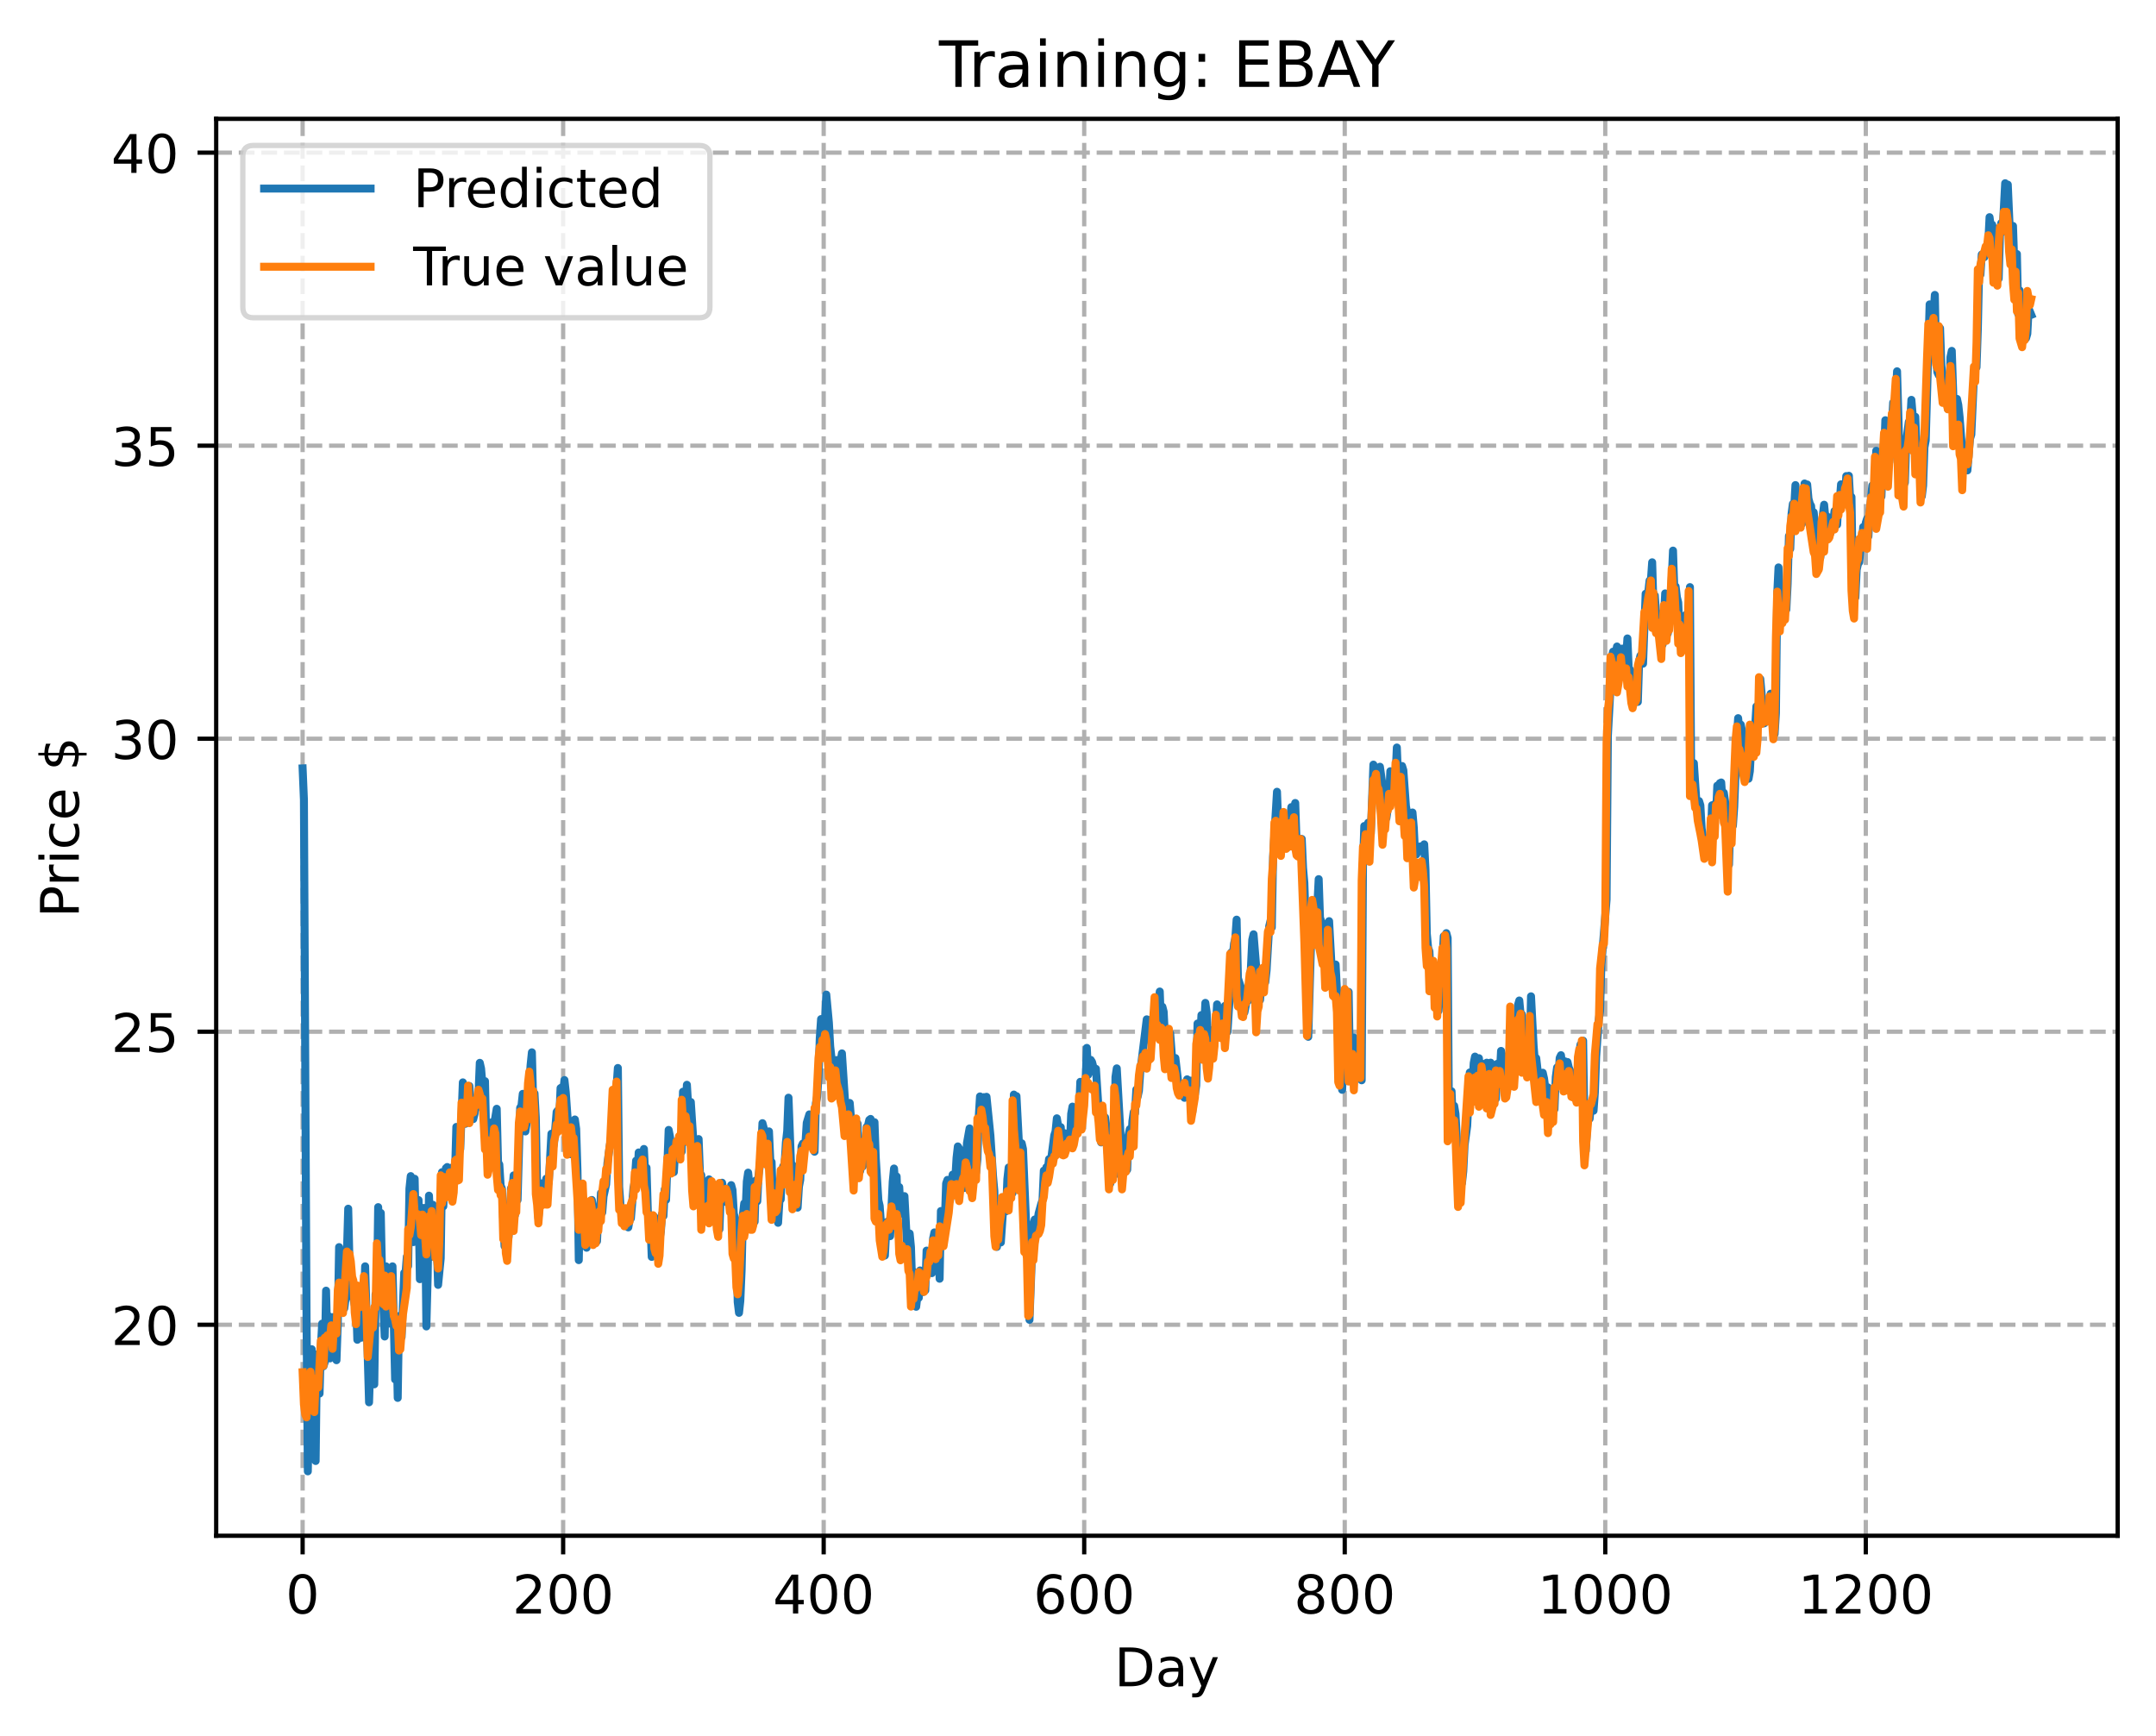 <?xml version="1.0" encoding="utf-8" standalone="no"?>
<!DOCTYPE svg PUBLIC "-//W3C//DTD SVG 1.1//EN"
  "http://www.w3.org/Graphics/SVG/1.1/DTD/svg11.dtd">
<!-- Created with matplotlib (https://matplotlib.org/) -->
<svg height="325.986pt" version="1.1" viewBox="0 0 404.923 325.986" width="404.923pt" xmlns="http://www.w3.org/2000/svg" xmlns:xlink="http://www.w3.org/1999/xlink">
 <defs>
  <style type="text/css">
*{stroke-linecap:butt;stroke-linejoin:round;}
  </style>
 </defs>
 <g id="figure_1">
  <g id="patch_1">
   <path d="M 0 325.986 
L 404.923 325.986 
L 404.923 0 
L 0 0 
z
" style="fill:#ffffff;"/>
  </g>
  <g id="axes_1">
   <g id="patch_2">
    <path d="M 40.603 288.43 
L 397.723 288.43 
L 397.723 22.318 
L 40.603 22.318 
z
" style="fill:#ffffff;"/>
   </g>
   <g id="matplotlib.axis_1">
    <g id="xtick_1">
     <g id="line2d_1">
      <path clip-path="url(#p4d793a760c)" d="M 56.836 288.43 
L 56.836 22.318 
" style="fill:none;stroke:#b0b0b0;stroke-dasharray:2.96,1.28;stroke-dashoffset:0;stroke-width:0.8;"/>
     </g>
     <g id="line2d_2">
      <defs>
       <path d="M 0 0 
L 0 3.5 
" id="m2b8f035625" style="stroke:#000000;stroke-width:0.8;"/>
      </defs>
      <g>
       <use style="stroke:#000000;stroke-width:0.8;" x="56.836" xlink:href="#m2b8f035625" y="288.43"/>
      </g>
     </g>
     <g id="text_1">
      <!-- 0 -->
      <defs>
       <path d="M 31.781 66.406 
Q 24.172 66.406 20.328 58.906 
Q 16.5 51.422 16.5 36.375 
Q 16.5 21.391 20.328 13.891 
Q 24.172 6.391 31.781 6.391 
Q 39.453 6.391 43.281 13.891 
Q 47.125 21.391 47.125 36.375 
Q 47.125 51.422 43.281 58.906 
Q 39.453 66.406 31.781 66.406 
z
M 31.781 74.219 
Q 44.047 74.219 50.516 64.516 
Q 56.984 54.828 56.984 36.375 
Q 56.984 17.969 50.516 8.266 
Q 44.047 -1.422 31.781 -1.422 
Q 19.531 -1.422 13.062 8.266 
Q 6.594 17.969 6.594 36.375 
Q 6.594 54.828 13.062 64.516 
Q 19.531 74.219 31.781 74.219 
z
" id="DejaVuSans-48"/>
      </defs>
      <g transform="translate(53.655 303.029)scale(0.1 -0.1)">
       <use xlink:href="#DejaVuSans-48"/>
      </g>
     </g>
    </g>
    <g id="xtick_2">
     <g id="line2d_3">
      <path clip-path="url(#p4d793a760c)" d="M 105.766 288.43 
L 105.766 22.318 
" style="fill:none;stroke:#b0b0b0;stroke-dasharray:2.96,1.28;stroke-dashoffset:0;stroke-width:0.8;"/>
     </g>
     <g id="line2d_4">
      <g>
       <use style="stroke:#000000;stroke-width:0.8;" x="105.766" xlink:href="#m2b8f035625" y="288.43"/>
      </g>
     </g>
     <g id="text_2">
      <!-- 200 -->
      <defs>
       <path d="M 19.188 8.297 
L 53.609 8.297 
L 53.609 0 
L 7.328 0 
L 7.328 8.297 
Q 12.938 14.109 22.625 23.891 
Q 32.328 33.688 34.812 36.531 
Q 39.547 41.844 41.422 45.531 
Q 43.312 49.219 43.312 52.781 
Q 43.312 58.594 39.234 62.25 
Q 35.156 65.922 28.609 65.922 
Q 23.969 65.922 18.812 64.312 
Q 13.672 62.703 7.812 59.422 
L 7.812 69.391 
Q 13.766 71.781 18.938 73 
Q 24.125 74.219 28.422 74.219 
Q 39.75 74.219 46.484 68.547 
Q 53.219 62.891 53.219 53.422 
Q 53.219 48.922 51.531 44.891 
Q 49.859 40.875 45.406 35.406 
Q 44.188 33.984 37.641 27.219 
Q 31.109 20.453 19.188 8.297 
z
" id="DejaVuSans-50"/>
      </defs>
      <g transform="translate(96.223 303.029)scale(0.1 -0.1)">
       <use xlink:href="#DejaVuSans-50"/>
       <use x="63.623" xlink:href="#DejaVuSans-48"/>
       <use x="127.246" xlink:href="#DejaVuSans-48"/>
      </g>
     </g>
    </g>
    <g id="xtick_3">
     <g id="line2d_5">
      <path clip-path="url(#p4d793a760c)" d="M 154.697 288.43 
L 154.697 22.318 
" style="fill:none;stroke:#b0b0b0;stroke-dasharray:2.96,1.28;stroke-dashoffset:0;stroke-width:0.8;"/>
     </g>
     <g id="line2d_6">
      <g>
       <use style="stroke:#000000;stroke-width:0.8;" x="154.697" xlink:href="#m2b8f035625" y="288.43"/>
      </g>
     </g>
     <g id="text_3">
      <!-- 400 -->
      <defs>
       <path d="M 37.797 64.312 
L 12.891 25.391 
L 37.797 25.391 
z
M 35.203 72.906 
L 47.609 72.906 
L 47.609 25.391 
L 58.016 25.391 
L 58.016 17.188 
L 47.609 17.188 
L 47.609 0 
L 37.797 0 
L 37.797 17.188 
L 4.891 17.188 
L 4.891 26.703 
z
" id="DejaVuSans-52"/>
      </defs>
      <g transform="translate(145.153 303.029)scale(0.1 -0.1)">
       <use xlink:href="#DejaVuSans-52"/>
       <use x="63.623" xlink:href="#DejaVuSans-48"/>
       <use x="127.246" xlink:href="#DejaVuSans-48"/>
      </g>
     </g>
    </g>
    <g id="xtick_4">
     <g id="line2d_7">
      <path clip-path="url(#p4d793a760c)" d="M 203.628 288.43 
L 203.628 22.318 
" style="fill:none;stroke:#b0b0b0;stroke-dasharray:2.96,1.28;stroke-dashoffset:0;stroke-width:0.8;"/>
     </g>
     <g id="line2d_8">
      <g>
       <use style="stroke:#000000;stroke-width:0.8;" x="203.628" xlink:href="#m2b8f035625" y="288.43"/>
      </g>
     </g>
     <g id="text_4">
      <!-- 600 -->
      <defs>
       <path d="M 33.016 40.375 
Q 26.375 40.375 22.484 35.828 
Q 18.609 31.297 18.609 23.391 
Q 18.609 15.531 22.484 10.953 
Q 26.375 6.391 33.016 6.391 
Q 39.656 6.391 43.531 10.953 
Q 47.406 15.531 47.406 23.391 
Q 47.406 31.297 43.531 35.828 
Q 39.656 40.375 33.016 40.375 
z
M 52.594 71.297 
L 52.594 62.312 
Q 48.875 64.062 45.094 64.984 
Q 41.312 65.922 37.594 65.922 
Q 27.828 65.922 22.672 59.328 
Q 17.531 52.734 16.797 39.406 
Q 19.672 43.656 24.016 45.922 
Q 28.375 48.188 33.594 48.188 
Q 44.578 48.188 50.953 41.516 
Q 57.328 34.859 57.328 23.391 
Q 57.328 12.156 50.688 5.359 
Q 44.047 -1.422 33.016 -1.422 
Q 20.359 -1.422 13.672 8.266 
Q 6.984 17.969 6.984 36.375 
Q 6.984 53.656 15.188 63.938 
Q 23.391 74.219 37.203 74.219 
Q 40.922 74.219 44.703 73.484 
Q 48.484 72.75 52.594 71.297 
z
" id="DejaVuSans-54"/>
      </defs>
      <g transform="translate(194.084 303.029)scale(0.1 -0.1)">
       <use xlink:href="#DejaVuSans-54"/>
       <use x="63.623" xlink:href="#DejaVuSans-48"/>
       <use x="127.246" xlink:href="#DejaVuSans-48"/>
      </g>
     </g>
    </g>
    <g id="xtick_5">
     <g id="line2d_9">
      <path clip-path="url(#p4d793a760c)" d="M 252.558 288.43 
L 252.558 22.318 
" style="fill:none;stroke:#b0b0b0;stroke-dasharray:2.96,1.28;stroke-dashoffset:0;stroke-width:0.8;"/>
     </g>
     <g id="line2d_10">
      <g>
       <use style="stroke:#000000;stroke-width:0.8;" x="252.558" xlink:href="#m2b8f035625" y="288.43"/>
      </g>
     </g>
     <g id="text_5">
      <!-- 800 -->
      <defs>
       <path d="M 31.781 34.625 
Q 24.75 34.625 20.719 30.859 
Q 16.703 27.094 16.703 20.516 
Q 16.703 13.922 20.719 10.156 
Q 24.75 6.391 31.781 6.391 
Q 38.812 6.391 42.859 10.172 
Q 46.922 13.969 46.922 20.516 
Q 46.922 27.094 42.891 30.859 
Q 38.875 34.625 31.781 34.625 
z
M 21.922 38.812 
Q 15.578 40.375 12.031 44.719 
Q 8.5 49.078 8.5 55.328 
Q 8.5 64.062 14.719 69.141 
Q 20.953 74.219 31.781 74.219 
Q 42.672 74.219 48.875 69.141 
Q 55.078 64.062 55.078 55.328 
Q 55.078 49.078 51.531 44.719 
Q 48 40.375 41.703 38.812 
Q 48.828 37.156 52.797 32.312 
Q 56.781 27.484 56.781 20.516 
Q 56.781 9.906 50.312 4.234 
Q 43.844 -1.422 31.781 -1.422 
Q 19.734 -1.422 13.25 4.234 
Q 6.781 9.906 6.781 20.516 
Q 6.781 27.484 10.781 32.312 
Q 14.797 37.156 21.922 38.812 
z
M 18.312 54.391 
Q 18.312 48.734 21.844 45.562 
Q 25.391 42.391 31.781 42.391 
Q 38.141 42.391 41.719 45.562 
Q 45.312 48.734 45.312 54.391 
Q 45.312 60.062 41.719 63.234 
Q 38.141 66.406 31.781 66.406 
Q 25.391 66.406 21.844 63.234 
Q 18.312 60.062 18.312 54.391 
z
" id="DejaVuSans-56"/>
      </defs>
      <g transform="translate(243.015 303.029)scale(0.1 -0.1)">
       <use xlink:href="#DejaVuSans-56"/>
       <use x="63.623" xlink:href="#DejaVuSans-48"/>
       <use x="127.246" xlink:href="#DejaVuSans-48"/>
      </g>
     </g>
    </g>
    <g id="xtick_6">
     <g id="line2d_11">
      <path clip-path="url(#p4d793a760c)" d="M 301.489 288.43 
L 301.489 22.318 
" style="fill:none;stroke:#b0b0b0;stroke-dasharray:2.96,1.28;stroke-dashoffset:0;stroke-width:0.8;"/>
     </g>
     <g id="line2d_12">
      <g>
       <use style="stroke:#000000;stroke-width:0.8;" x="301.489" xlink:href="#m2b8f035625" y="288.43"/>
      </g>
     </g>
     <g id="text_6">
      <!-- 1000 -->
      <defs>
       <path d="M 12.406 8.297 
L 28.516 8.297 
L 28.516 63.922 
L 10.984 60.406 
L 10.984 69.391 
L 28.422 72.906 
L 38.281 72.906 
L 38.281 8.297 
L 54.391 8.297 
L 54.391 0 
L 12.406 0 
z
" id="DejaVuSans-49"/>
      </defs>
      <g transform="translate(288.764 303.029)scale(0.1 -0.1)">
       <use xlink:href="#DejaVuSans-49"/>
       <use x="63.623" xlink:href="#DejaVuSans-48"/>
       <use x="127.246" xlink:href="#DejaVuSans-48"/>
       <use x="190.869" xlink:href="#DejaVuSans-48"/>
      </g>
     </g>
    </g>
    <g id="xtick_7">
     <g id="line2d_13">
      <path clip-path="url(#p4d793a760c)" d="M 350.419 288.43 
L 350.419 22.318 
" style="fill:none;stroke:#b0b0b0;stroke-dasharray:2.96,1.28;stroke-dashoffset:0;stroke-width:0.8;"/>
     </g>
     <g id="line2d_14">
      <g>
       <use style="stroke:#000000;stroke-width:0.8;" x="350.419" xlink:href="#m2b8f035625" y="288.43"/>
      </g>
     </g>
     <g id="text_7">
      <!-- 1200 -->
      <g transform="translate(337.694 303.029)scale(0.1 -0.1)">
       <use xlink:href="#DejaVuSans-49"/>
       <use x="63.623" xlink:href="#DejaVuSans-50"/>
       <use x="127.246" xlink:href="#DejaVuSans-48"/>
       <use x="190.869" xlink:href="#DejaVuSans-48"/>
      </g>
     </g>
    </g>
    <g id="text_8">
     <!-- Day -->
     <defs>
      <path d="M 19.672 64.797 
L 19.672 8.109 
L 31.594 8.109 
Q 46.688 8.109 53.688 14.938 
Q 60.688 21.781 60.688 36.531 
Q 60.688 51.172 53.688 57.984 
Q 46.688 64.797 31.594 64.797 
z
M 9.812 72.906 
L 30.078 72.906 
Q 51.266 72.906 61.172 64.094 
Q 71.094 55.281 71.094 36.531 
Q 71.094 17.672 61.125 8.828 
Q 51.172 0 30.078 0 
L 9.812 0 
z
" id="DejaVuSans-68"/>
      <path d="M 34.281 27.484 
Q 23.391 27.484 19.188 25 
Q 14.984 22.516 14.984 16.5 
Q 14.984 11.719 18.141 8.906 
Q 21.297 6.109 26.703 6.109 
Q 34.188 6.109 38.703 11.406 
Q 43.219 16.703 43.219 25.484 
L 43.219 27.484 
z
M 52.203 31.203 
L 52.203 0 
L 43.219 0 
L 43.219 8.297 
Q 40.141 3.328 35.547 0.953 
Q 30.953 -1.422 24.312 -1.422 
Q 15.922 -1.422 10.953 3.297 
Q 6 8.016 6 15.922 
Q 6 25.141 12.172 29.828 
Q 18.359 34.516 30.609 34.516 
L 43.219 34.516 
L 43.219 35.406 
Q 43.219 41.609 39.141 45 
Q 35.062 48.391 27.688 48.391 
Q 23 48.391 18.547 47.266 
Q 14.109 46.141 10.016 43.891 
L 10.016 52.203 
Q 14.938 54.109 19.578 55.047 
Q 24.219 56 28.609 56 
Q 40.484 56 46.344 49.844 
Q 52.203 43.703 52.203 31.203 
z
" id="DejaVuSans-97"/>
      <path d="M 32.172 -5.078 
Q 28.375 -14.844 24.75 -17.812 
Q 21.141 -20.797 15.094 -20.797 
L 7.906 -20.797 
L 7.906 -13.281 
L 13.188 -13.281 
Q 16.891 -13.281 18.938 -11.516 
Q 21 -9.766 23.484 -3.219 
L 25.094 0.875 
L 2.984 54.688 
L 12.5 54.688 
L 29.594 11.922 
L 46.688 54.688 
L 56.203 54.688 
z
" id="DejaVuSans-121"/>
     </defs>
     <g transform="translate(209.29 316.707)scale(0.1 -0.1)">
      <use xlink:href="#DejaVuSans-68"/>
      <use x="77.002" xlink:href="#DejaVuSans-97"/>
      <use x="138.281" xlink:href="#DejaVuSans-121"/>
     </g>
    </g>
   </g>
   <g id="matplotlib.axis_2">
    <g id="ytick_1">
     <g id="line2d_15">
      <path clip-path="url(#p4d793a760c)" d="M 40.603 248.81 
L 397.723 248.81 
" style="fill:none;stroke:#b0b0b0;stroke-dasharray:2.96,1.28;stroke-dashoffset:0;stroke-width:0.8;"/>
     </g>
     <g id="line2d_16">
      <defs>
       <path d="M 0 0 
L -3.5 0 
" id="m84345bf0f4" style="stroke:#000000;stroke-width:0.8;"/>
      </defs>
      <g>
       <use style="stroke:#000000;stroke-width:0.8;" x="40.603" xlink:href="#m84345bf0f4" y="248.81"/>
      </g>
     </g>
     <g id="text_9">
      <!-- 20 -->
      <g transform="translate(20.878 252.609)scale(0.1 -0.1)">
       <use xlink:href="#DejaVuSans-50"/>
       <use x="63.623" xlink:href="#DejaVuSans-48"/>
      </g>
     </g>
    </g>
    <g id="ytick_2">
     <g id="line2d_17">
      <path clip-path="url(#p4d793a760c)" d="M 40.603 193.774 
L 397.723 193.774 
" style="fill:none;stroke:#b0b0b0;stroke-dasharray:2.96,1.28;stroke-dashoffset:0;stroke-width:0.8;"/>
     </g>
     <g id="line2d_18">
      <g>
       <use style="stroke:#000000;stroke-width:0.8;" x="40.603" xlink:href="#m84345bf0f4" y="193.774"/>
      </g>
     </g>
     <g id="text_10">
      <!-- 25 -->
      <defs>
       <path d="M 10.797 72.906 
L 49.516 72.906 
L 49.516 64.594 
L 19.828 64.594 
L 19.828 46.734 
Q 21.969 47.469 24.109 47.828 
Q 26.266 48.188 28.422 48.188 
Q 40.625 48.188 47.75 41.5 
Q 54.891 34.812 54.891 23.391 
Q 54.891 11.625 47.562 5.094 
Q 40.234 -1.422 26.906 -1.422 
Q 22.312 -1.422 17.547 -0.641 
Q 12.797 0.141 7.719 1.703 
L 7.719 11.625 
Q 12.109 9.234 16.797 8.062 
Q 21.484 6.891 26.703 6.891 
Q 35.156 6.891 40.078 11.328 
Q 45.016 15.766 45.016 23.391 
Q 45.016 31 40.078 35.438 
Q 35.156 39.891 26.703 39.891 
Q 22.75 39.891 18.812 39.016 
Q 14.891 38.141 10.797 36.281 
z
" id="DejaVuSans-53"/>
      </defs>
      <g transform="translate(20.878 197.573)scale(0.1 -0.1)">
       <use xlink:href="#DejaVuSans-50"/>
       <use x="63.623" xlink:href="#DejaVuSans-53"/>
      </g>
     </g>
    </g>
    <g id="ytick_3">
     <g id="line2d_19">
      <path clip-path="url(#p4d793a760c)" d="M 40.603 138.738 
L 397.723 138.738 
" style="fill:none;stroke:#b0b0b0;stroke-dasharray:2.96,1.28;stroke-dashoffset:0;stroke-width:0.8;"/>
     </g>
     <g id="line2d_20">
      <g>
       <use style="stroke:#000000;stroke-width:0.8;" x="40.603" xlink:href="#m84345bf0f4" y="138.738"/>
      </g>
     </g>
     <g id="text_11">
      <!-- 30 -->
      <defs>
       <path d="M 40.578 39.312 
Q 47.656 37.797 51.625 33 
Q 55.609 28.219 55.609 21.188 
Q 55.609 10.406 48.188 4.484 
Q 40.766 -1.422 27.094 -1.422 
Q 22.516 -1.422 17.656 -0.516 
Q 12.797 0.391 7.625 2.203 
L 7.625 11.719 
Q 11.719 9.328 16.594 8.109 
Q 21.484 6.891 26.812 6.891 
Q 36.078 6.891 40.938 10.547 
Q 45.797 14.203 45.797 21.188 
Q 45.797 27.641 41.281 31.266 
Q 36.766 34.906 28.719 34.906 
L 20.219 34.906 
L 20.219 43.016 
L 29.109 43.016 
Q 36.375 43.016 40.234 45.922 
Q 44.094 48.828 44.094 54.297 
Q 44.094 59.906 40.109 62.906 
Q 36.141 65.922 28.719 65.922 
Q 24.656 65.922 20.016 65.031 
Q 15.375 64.156 9.812 62.312 
L 9.812 71.094 
Q 15.438 72.656 20.344 73.438 
Q 25.25 74.219 29.594 74.219 
Q 40.828 74.219 47.359 69.109 
Q 53.906 64.016 53.906 55.328 
Q 53.906 49.266 50.438 45.094 
Q 46.969 40.922 40.578 39.312 
z
" id="DejaVuSans-51"/>
      </defs>
      <g transform="translate(20.878 142.537)scale(0.1 -0.1)">
       <use xlink:href="#DejaVuSans-51"/>
       <use x="63.623" xlink:href="#DejaVuSans-48"/>
      </g>
     </g>
    </g>
    <g id="ytick_4">
     <g id="line2d_21">
      <path clip-path="url(#p4d793a760c)" d="M 40.603 83.702 
L 397.723 83.702 
" style="fill:none;stroke:#b0b0b0;stroke-dasharray:2.96,1.28;stroke-dashoffset:0;stroke-width:0.8;"/>
     </g>
     <g id="line2d_22">
      <g>
       <use style="stroke:#000000;stroke-width:0.8;" x="40.603" xlink:href="#m84345bf0f4" y="83.702"/>
      </g>
     </g>
     <g id="text_12">
      <!-- 35 -->
      <g transform="translate(20.878 87.501)scale(0.1 -0.1)">
       <use xlink:href="#DejaVuSans-51"/>
       <use x="63.623" xlink:href="#DejaVuSans-53"/>
      </g>
     </g>
    </g>
    <g id="ytick_5">
     <g id="line2d_23">
      <path clip-path="url(#p4d793a760c)" d="M 40.603 28.666 
L 397.723 28.666 
" style="fill:none;stroke:#b0b0b0;stroke-dasharray:2.96,1.28;stroke-dashoffset:0;stroke-width:0.8;"/>
     </g>
     <g id="line2d_24">
      <g>
       <use style="stroke:#000000;stroke-width:0.8;" x="40.603" xlink:href="#m84345bf0f4" y="28.666"/>
      </g>
     </g>
     <g id="text_13">
      <!-- 40 -->
      <g transform="translate(20.878 32.466)scale(0.1 -0.1)">
       <use xlink:href="#DejaVuSans-52"/>
       <use x="63.623" xlink:href="#DejaVuSans-48"/>
      </g>
     </g>
    </g>
    <g id="text_14">
     <!-- Price $ -->
     <defs>
      <path d="M 19.672 64.797 
L 19.672 37.406 
L 32.078 37.406 
Q 38.969 37.406 42.719 40.969 
Q 46.484 44.531 46.484 51.125 
Q 46.484 57.672 42.719 61.234 
Q 38.969 64.797 32.078 64.797 
z
M 9.812 72.906 
L 32.078 72.906 
Q 44.344 72.906 50.609 67.359 
Q 56.891 61.812 56.891 51.125 
Q 56.891 40.328 50.609 34.812 
Q 44.344 29.297 32.078 29.297 
L 19.672 29.297 
L 19.672 0 
L 9.812 0 
z
" id="DejaVuSans-80"/>
      <path d="M 41.109 46.297 
Q 39.594 47.172 37.812 47.578 
Q 36.031 48 33.891 48 
Q 26.266 48 22.188 43.047 
Q 18.109 38.094 18.109 28.812 
L 18.109 0 
L 9.078 0 
L 9.078 54.688 
L 18.109 54.688 
L 18.109 46.188 
Q 20.953 51.172 25.484 53.578 
Q 30.031 56 36.531 56 
Q 37.453 56 38.578 55.875 
Q 39.703 55.766 41.062 55.516 
z
" id="DejaVuSans-114"/>
      <path d="M 9.422 54.688 
L 18.406 54.688 
L 18.406 0 
L 9.422 0 
z
M 9.422 75.984 
L 18.406 75.984 
L 18.406 64.594 
L 9.422 64.594 
z
" id="DejaVuSans-105"/>
      <path d="M 48.781 52.594 
L 48.781 44.188 
Q 44.969 46.297 41.141 47.344 
Q 37.312 48.391 33.406 48.391 
Q 24.656 48.391 19.812 42.844 
Q 14.984 37.312 14.984 27.297 
Q 14.984 17.281 19.812 11.734 
Q 24.656 6.203 33.406 6.203 
Q 37.312 6.203 41.141 7.25 
Q 44.969 8.297 48.781 10.406 
L 48.781 2.094 
Q 45.016 0.344 40.984 -0.531 
Q 36.969 -1.422 32.422 -1.422 
Q 20.062 -1.422 12.781 6.344 
Q 5.516 14.109 5.516 27.297 
Q 5.516 40.672 12.859 48.328 
Q 20.219 56 33.016 56 
Q 37.156 56 41.109 55.141 
Q 45.062 54.297 48.781 52.594 
z
" id="DejaVuSans-99"/>
      <path d="M 56.203 29.594 
L 56.203 25.203 
L 14.891 25.203 
Q 15.484 15.922 20.484 11.062 
Q 25.484 6.203 34.422 6.203 
Q 39.594 6.203 44.453 7.469 
Q 49.312 8.734 54.109 11.281 
L 54.109 2.781 
Q 49.266 0.734 44.188 -0.344 
Q 39.109 -1.422 33.891 -1.422 
Q 20.797 -1.422 13.156 6.188 
Q 5.516 13.812 5.516 26.812 
Q 5.516 40.234 12.766 48.109 
Q 20.016 56 32.328 56 
Q 43.359 56 49.781 48.891 
Q 56.203 41.797 56.203 29.594 
z
M 47.219 32.234 
Q 47.125 39.594 43.094 43.984 
Q 39.062 48.391 32.422 48.391 
Q 24.906 48.391 20.391 44.141 
Q 15.875 39.891 15.188 32.172 
z
" id="DejaVuSans-101"/>
      <path id="DejaVuSans-32"/>
      <path d="M 33.797 -14.703 
L 28.906 -14.703 
L 28.859 0 
Q 23.734 0.094 18.609 1.188 
Q 13.484 2.297 8.297 4.5 
L 8.297 13.281 
Q 13.281 10.156 18.375 8.562 
Q 23.484 6.984 28.906 6.938 
L 28.906 29.203 
Q 18.109 30.953 13.203 35.156 
Q 8.297 39.359 8.297 46.688 
Q 8.297 54.641 13.625 59.219 
Q 18.953 63.812 28.906 64.5 
L 28.906 75.984 
L 33.797 75.984 
L 33.797 64.656 
Q 38.328 64.453 42.578 63.688 
Q 46.828 62.938 50.875 61.625 
L 50.875 53.078 
Q 46.828 55.125 42.547 56.25 
Q 38.281 57.375 33.797 57.562 
L 33.797 36.719 
Q 44.875 35.016 50.094 30.609 
Q 55.328 26.219 55.328 18.609 
Q 55.328 10.359 49.781 5.594 
Q 44.234 0.828 33.797 0.094 
z
M 28.906 37.594 
L 28.906 57.625 
Q 23.25 56.984 20.266 54.391 
Q 17.281 51.812 17.281 47.516 
Q 17.281 43.312 20.031 40.969 
Q 22.797 38.625 28.906 37.594 
z
M 33.797 28.219 
L 33.797 7.078 
Q 39.984 7.906 43.141 10.594 
Q 46.297 13.281 46.297 17.672 
Q 46.297 21.969 43.281 24.5 
Q 40.281 27.047 33.797 28.219 
z
" id="DejaVuSans-36"/>
     </defs>
     <g transform="translate(14.798 172.342)rotate(-90)scale(0.1 -0.1)">
      <use xlink:href="#DejaVuSans-80"/>
      <use x="58.553" xlink:href="#DejaVuSans-114"/>
      <use x="99.666" xlink:href="#DejaVuSans-105"/>
      <use x="127.449" xlink:href="#DejaVuSans-99"/>
      <use x="182.43" xlink:href="#DejaVuSans-101"/>
      <use x="243.953" xlink:href="#DejaVuSans-32"/>
      <use x="275.74" xlink:href="#DejaVuSans-36"/>
     </g>
    </g>
   </g>
   <g id="line2d_25">
    <path clip-path="url(#p4d793a760c)" d="M 56.836 144.314 
L 57.081 150.211 
L 57.57 247.505 
L 57.814 276.334 
L 58.059 262.307 
L 58.304 258.71 
L 58.548 253.4 
L 58.793 271.974 
L 59.282 274.392 
L 59.527 254.366 
L 60.016 261.731 
L 60.261 253.084 
L 60.506 248.596 
L 60.75 256.611 
L 60.995 255.815 
L 61.24 242.404 
L 61.484 252.526 
L 61.729 247.188 
L 61.974 255.125 
L 62.218 252.651 
L 62.463 247.372 
L 62.708 252.959 
L 62.952 252.509 
L 63.197 255.465 
L 63.441 248.373 
L 63.686 234.224 
L 63.931 239.127 
L 64.175 246.412 
L 64.42 245.831 
L 64.665 245.716 
L 64.909 243.813 
L 65.399 227.01 
L 65.643 237.452 
L 65.888 238.667 
L 66.133 243.483 
L 66.377 243.937 
L 66.622 245.096 
L 66.867 243.636 
L 67.111 251.627 
L 67.356 242.888 
L 67.845 251.246 
L 68.09 244.915 
L 68.335 245.808 
L 68.579 237.833 
L 69.313 263.373 
L 69.558 255.927 
L 69.802 252.733 
L 70.047 252.042 
L 70.292 259.996 
L 70.536 243.091 
L 70.781 243.609 
L 71.026 226.715 
L 71.27 235.033 
L 71.515 227.806 
L 71.76 239.824 
L 72.249 251.013 
L 72.494 237.834 
L 72.738 245.214 
L 72.983 244.103 
L 73.228 248.59 
L 73.472 240.209 
L 73.717 237.836 
L 74.206 259.075 
L 74.451 250.426 
L 74.696 262.543 
L 74.94 247.171 
L 75.185 247.345 
L 75.429 251.109 
L 75.919 239.065 
L 76.163 239.154 
L 76.408 236.009 
L 76.653 237.782 
L 76.897 223.248 
L 77.142 220.888 
L 77.631 233.284 
L 77.876 221.387 
L 78.121 232.768 
L 78.365 226.566 
L 78.61 225.389 
L 78.855 240.246 
L 79.099 226.847 
L 79.344 226.864 
L 79.589 231.027 
L 79.833 226.857 
L 80.078 249.123 
L 80.323 239.667 
L 80.567 224.559 
L 81.056 236.034 
L 81.301 226.274 
L 81.546 227.191 
L 81.79 232.174 
L 82.035 233.627 
L 82.28 241.318 
L 82.769 236.329 
L 83.014 220.152 
L 83.258 226.578 
L 83.503 221.704 
L 83.748 219.403 
L 83.992 219.185 
L 84.237 222.444 
L 84.726 219.333 
L 85.216 221.737 
L 85.46 220.401 
L 85.705 211.652 
L 85.95 212.232 
L 86.194 216.541 
L 86.439 215.825 
L 86.928 203.282 
L 87.417 211.056 
L 87.662 207.465 
L 87.907 206.858 
L 88.151 203.963 
L 88.396 207.085 
L 88.641 206.131 
L 88.885 210.182 
L 89.13 209.149 
L 89.375 206.58 
L 89.619 208.031 
L 89.864 205.579 
L 90.109 199.614 
L 90.353 200.694 
L 90.598 203.54 
L 90.843 203.834 
L 91.087 203.056 
L 91.332 214.492 
L 91.577 210.709 
L 92.066 216.422 
L 92.311 217.197 
L 92.555 210.691 
L 92.8 211.227 
L 93.289 208.243 
L 93.534 218.291 
L 93.778 218.72 
L 94.023 222.676 
L 94.268 223.273 
L 94.757 234.039 
L 95.002 226.678 
L 95.246 230.742 
L 95.491 232.439 
L 95.736 230.105 
L 95.98 223.163 
L 96.225 223.639 
L 96.47 220.756 
L 96.714 228.224 
L 96.959 224.41 
L 97.204 225.374 
L 97.693 208.063 
L 97.938 207.672 
L 98.182 205.439 
L 98.427 211.841 
L 98.672 212.503 
L 98.916 210.924 
L 99.65 200.042 
L 99.895 197.639 
L 100.139 207.076 
L 100.384 205.35 
L 100.629 209.872 
L 100.873 222.702 
L 101.118 228.721 
L 101.363 226.005 
L 101.607 225.792 
L 101.852 222.237 
L 102.097 224.819 
L 102.341 224.34 
L 102.586 221.374 
L 102.831 222.872 
L 103.075 221.896 
L 103.565 212.932 
L 103.809 215.813 
L 104.054 214.72 
L 104.543 208.833 
L 104.788 208.533 
L 105.032 210.352 
L 105.277 204.362 
L 105.522 204.215 
L 105.766 205.171 
L 106.011 202.849 
L 106.256 205.105 
L 106.745 212.071 
L 107.234 216.781 
L 107.479 212.796 
L 107.724 214.697 
L 107.968 210.255 
L 108.213 212.021 
L 108.458 219.95 
L 108.702 236.669 
L 108.947 223.314 
L 109.436 233.015 
L 109.681 227.414 
L 110.17 234.34 
L 110.415 231.96 
L 110.66 231.091 
L 110.904 226.639 
L 111.149 225.374 
L 111.393 226.909 
L 111.638 231.449 
L 111.883 230.097 
L 112.127 233.107 
L 112.372 227.501 
L 112.617 229.531 
L 112.861 224.078 
L 113.106 227.739 
L 113.351 224.705 
L 113.84 222.424 
L 114.085 218.432 
L 114.574 214.853 
L 114.819 213.761 
L 115.308 205.223 
L 115.553 207.567 
L 116.042 200.581 
L 116.287 222.886 
L 116.531 226.45 
L 116.776 227.321 
L 117.02 229.71 
L 117.265 227.167 
L 117.51 229.219 
L 117.754 229.07 
L 117.999 230.518 
L 118.244 229.141 
L 118.488 228.844 
L 118.978 223.098 
L 119.222 221.811 
L 119.467 217.986 
L 119.712 221.134 
L 119.956 216.446 
L 120.446 219.743 
L 120.935 215.791 
L 121.18 220.698 
L 121.424 219.314 
L 121.669 227.518 
L 122.158 229.715 
L 122.403 236.064 
L 122.648 230.632 
L 122.892 228.529 
L 123.137 232.868 
L 123.381 233.31 
L 123.626 230.759 
L 123.871 232.723 
L 124.115 231.294 
L 124.36 227.943 
L 124.605 228.377 
L 124.849 223.354 
L 125.094 225.36 
L 125.583 212.216 
L 125.828 213.471 
L 126.562 220.138 
L 126.807 215.863 
L 127.051 217.738 
L 127.296 214.18 
L 127.541 214.143 
L 127.785 213.472 
L 128.03 216.297 
L 128.275 205.039 
L 128.519 207.653 
L 128.764 208.315 
L 129.008 203.735 
L 129.253 207.747 
L 129.498 209.816 
L 129.742 206.969 
L 130.476 218.182 
L 130.721 218.44 
L 131.21 213.93 
L 131.455 220.326 
L 131.7 220.688 
L 131.944 228.408 
L 132.189 224.006 
L 132.434 224.968 
L 132.678 228.299 
L 132.923 225.6 
L 133.168 221.502 
L 133.412 224.477 
L 133.657 225.985 
L 133.902 223.599 
L 134.146 222.505 
L 134.391 224.32 
L 134.636 224.501 
L 134.88 229.483 
L 135.125 230.871 
L 135.369 223.626 
L 135.614 222.133 
L 136.103 225.151 
L 136.348 225.749 
L 136.593 224.651 
L 137.082 225.196 
L 137.327 222.581 
L 137.571 223.503 
L 137.816 227.906 
L 138.061 228.918 
L 138.305 232.525 
L 138.55 244.531 
L 138.795 246.57 
L 139.039 244.326 
L 139.284 238.522 
L 139.529 228.088 
L 139.773 226.013 
L 140.018 227.814 
L 140.263 221.907 
L 140.507 220.237 
L 140.996 224.779 
L 141.241 229.659 
L 141.486 229.16 
L 141.73 229.44 
L 141.975 221.692 
L 142.22 225.617 
L 142.464 220.735 
L 142.709 218.951 
L 142.954 215.944 
L 143.198 210.947 
L 143.443 211.873 
L 143.688 214.798 
L 143.932 215.86 
L 144.422 212.492 
L 144.666 217.91 
L 144.911 218.242 
L 145.156 225.514 
L 145.4 226.862 
L 145.645 224.935 
L 145.89 226.719 
L 146.134 229.659 
L 146.379 225.581 
L 146.624 225.273 
L 146.868 220.11 
L 147.113 218.998 
L 147.357 218.647 
L 147.602 214.558 
L 147.847 212.414 
L 148.091 206.161 
L 148.581 219.17 
L 148.825 218.804 
L 149.07 221.513 
L 149.315 221.294 
L 149.559 224.885 
L 149.804 226.81 
L 150.049 222.854 
L 150.293 221.602 
L 150.538 215.296 
L 150.783 214.78 
L 151.027 215.679 
L 151.272 214.715 
L 151.517 210.885 
L 152.006 209.294 
L 152.251 213.08 
L 152.495 212.455 
L 152.74 215.071 
L 152.984 216.307 
L 153.229 207.211 
L 153.474 205.961 
L 153.718 202.278 
L 153.963 194.978 
L 154.208 191.396 
L 154.452 193.648 
L 154.697 192.341 
L 154.942 192.003 
L 155.186 186.797 
L 155.676 192.091 
L 155.92 196.5 
L 156.165 198.691 
L 156.41 205.068 
L 156.899 199.518 
L 157.144 199.091 
L 157.388 202.684 
L 157.633 203.731 
L 157.878 199.361 
L 158.122 197.838 
L 158.856 209.139 
L 159.101 210.455 
L 159.345 212.818 
L 159.59 207.15 
L 159.835 210.129 
L 160.079 215.035 
L 160.324 215.007 
L 160.569 216.944 
L 160.813 214.597 
L 161.058 211.022 
L 161.303 219.351 
L 161.547 219.931 
L 161.792 218.507 
L 162.037 219.062 
L 162.281 216.426 
L 162.526 215.311 
L 162.771 211.66 
L 163.015 211.4 
L 163.26 210.342 
L 163.505 210.15 
L 163.749 215.004 
L 163.994 211.32 
L 164.239 210.761 
L 164.483 217.56 
L 164.972 225.445 
L 165.217 226.483 
L 165.462 229.934 
L 165.706 231.164 
L 165.951 230.407 
L 166.196 235.806 
L 166.44 231.052 
L 166.685 229.445 
L 166.93 231.311 
L 167.174 232.166 
L 167.664 221.922 
L 167.908 219.463 
L 168.153 222.924 
L 168.398 220.951 
L 168.642 228.086 
L 168.887 222.943 
L 169.132 227.211 
L 169.376 227.427 
L 169.621 228.022 
L 169.866 224.649 
L 170.355 233.943 
L 170.844 231.666 
L 171.089 234.22 
L 171.333 241.953 
L 171.578 238.83 
L 171.823 240.978 
L 172.067 245.428 
L 172.312 243.323 
L 172.557 243.755 
L 172.801 238.609 
L 173.046 238.768 
L 173.291 242.674 
L 173.535 240.215 
L 173.78 242.344 
L 174.025 234.882 
L 174.514 237.882 
L 175.003 239.118 
L 175.248 232.614 
L 175.493 231.463 
L 175.737 233.877 
L 175.982 237.573 
L 176.227 232.068 
L 176.471 240.165 
L 176.716 227.445 
L 176.96 229.314 
L 177.205 233.622 
L 177.45 229.481 
L 177.694 222.268 
L 177.939 221.6 
L 178.184 224.879 
L 178.428 225.441 
L 178.673 222.191 
L 178.918 220.61 
L 179.162 223.732 
L 179.407 221.576 
L 179.652 217.463 
L 179.896 215.315 
L 180.141 215.716 
L 180.386 218.013 
L 180.63 222.665 
L 180.875 222.739 
L 181.12 223.119 
L 181.364 219.948 
L 181.609 214.675 
L 182.098 211.934 
L 182.588 217.084 
L 182.832 215.815 
L 183.077 221.174 
L 183.321 220.19 
L 183.566 217.713 
L 183.811 209.933 
L 184.055 205.923 
L 184.3 207.406 
L 184.545 206.301 
L 184.789 206.056 
L 185.034 207.025 
L 185.279 205.996 
L 186.013 213.274 
L 186.502 220.874 
L 186.747 223.655 
L 186.991 233.173 
L 187.236 234.181 
L 187.481 230.674 
L 187.725 229.671 
L 187.97 233.35 
L 188.459 226.224 
L 188.704 226.529 
L 188.948 227.494 
L 189.193 221.479 
L 189.438 219.269 
L 189.682 223.494 
L 189.927 223.556 
L 190.172 224.069 
L 190.416 205.577 
L 190.661 208.307 
L 190.906 205.864 
L 191.64 220.011 
L 191.884 214.719 
L 192.129 215.791 
L 192.863 233.29 
L 193.108 235.939 
L 193.352 247.879 
L 193.842 234.848 
L 194.086 229.94 
L 194.331 229.043 
L 194.575 231.261 
L 195.065 227.9 
L 195.554 226.111 
L 195.799 225.414 
L 196.043 219.858 
L 196.288 221.009 
L 196.533 219.215 
L 196.777 219.708 
L 197.022 217.69 
L 197.267 218.867 
L 198.001 213.241 
L 198.245 212.493 
L 198.49 210.033 
L 198.735 211.495 
L 199.224 211.688 
L 199.469 215.684 
L 199.713 214.672 
L 199.958 212.84 
L 200.447 214.231 
L 200.692 214.061 
L 200.936 215.218 
L 201.181 209.188 
L 201.426 207.836 
L 201.915 212.137 
L 202.16 209.973 
L 202.404 210.703 
L 202.649 209.455 
L 202.894 203.178 
L 203.138 206.166 
L 203.383 207.567 
L 203.628 204.868 
L 203.872 204.032 
L 204.117 196.809 
L 204.362 201.873 
L 204.606 199.226 
L 204.851 199.062 
L 205.096 199.461 
L 205.585 201.355 
L 205.83 200.739 
L 206.319 208.237 
L 206.563 208.952 
L 206.808 214.558 
L 207.053 211.299 
L 207.297 211.277 
L 207.542 209.858 
L 207.787 211.559 
L 208.031 216.451 
L 208.276 218.766 
L 208.521 222.291 
L 208.765 218.798 
L 209.01 217.598 
L 209.255 220.711 
L 209.499 202.285 
L 209.744 200.653 
L 210.478 213.628 
L 210.723 215.878 
L 210.967 219.963 
L 211.457 216.228 
L 211.701 219.69 
L 211.946 213.228 
L 212.191 212.068 
L 212.435 215.023 
L 212.68 210.565 
L 212.924 208.866 
L 213.169 209.09 
L 213.414 204.64 
L 213.658 205.979 
L 213.903 204.868 
L 214.148 201.351 
L 215.371 191.445 
L 215.616 194.279 
L 215.86 191.57 
L 216.105 194.839 
L 216.594 192.349 
L 216.839 191.011 
L 217.084 188.008 
L 217.328 192.271 
L 217.818 186.219 
L 218.062 193.058 
L 218.307 189.079 
L 218.551 190.019 
L 218.796 194.927 
L 219.041 196.767 
L 219.285 199.703 
L 219.775 194.101 
L 220.264 200.468 
L 220.509 201.292 
L 220.753 198.719 
L 221.487 205.051 
L 221.732 204.085 
L 222.221 205.883 
L 222.466 206.183 
L 222.711 205.927 
L 222.955 202.713 
L 223.2 204.253 
L 223.445 202.971 
L 223.689 202.961 
L 223.934 208.905 
L 224.179 205.109 
L 224.423 205.582 
L 224.668 203.843 
L 224.912 192.232 
L 225.157 193.238 
L 225.402 194.96 
L 225.646 190.641 
L 225.891 193.418 
L 226.136 193.251 
L 226.38 188.355 
L 226.625 190.127 
L 226.87 194.71 
L 227.114 196.784 
L 227.359 195.932 
L 227.604 193.491 
L 227.848 197.851 
L 228.338 192.832 
L 228.582 188.634 
L 228.827 191.433 
L 229.072 192.059 
L 229.316 190.64 
L 229.561 190.735 
L 229.806 191.541 
L 230.05 188.92 
L 230.539 193.776 
L 231.029 185.935 
L 231.273 178.864 
L 231.518 179.877 
L 231.763 177.261 
L 232.007 176.229 
L 232.252 172.721 
L 232.497 183.714 
L 232.986 185.218 
L 233.231 186.358 
L 233.475 189.1 
L 233.72 190.134 
L 234.209 187.627 
L 234.454 187.906 
L 234.699 186.685 
L 235.188 176.507 
L 235.433 175.473 
L 235.922 181.535 
L 236.167 189.505 
L 236.411 186.556 
L 236.656 187.801 
L 236.9 184.449 
L 237.145 185.618 
L 237.39 183.446 
L 237.634 184.471 
L 237.879 182.257 
L 238.368 173.972 
L 238.613 172.978 
L 238.858 174.188 
L 239.102 160.942 
L 239.836 148.703 
L 240.081 155.336 
L 240.326 155.916 
L 240.57 153.587 
L 240.815 155.576 
L 241.06 155.848 
L 241.304 155.003 
L 241.549 158.118 
L 241.794 159.172 
L 242.527 151.589 
L 242.772 156.004 
L 243.017 151.89 
L 243.261 150.811 
L 243.506 158.143 
L 243.751 160.652 
L 243.995 160.549 
L 244.24 157.523 
L 244.485 157.566 
L 244.729 163.041 
L 244.974 165.818 
L 245.463 180.476 
L 245.708 194.73 
L 246.442 169.812 
L 246.687 170.159 
L 246.931 170.812 
L 247.176 174.782 
L 247.665 165.115 
L 247.91 172.329 
L 248.155 173.104 
L 248.399 173.415 
L 248.644 177.764 
L 248.888 178.864 
L 249.133 183.29 
L 249.378 182.347 
L 249.622 173.003 
L 250.112 182.053 
L 250.356 182.168 
L 250.601 184.217 
L 250.846 181.145 
L 251.09 185.857 
L 251.335 187.275 
L 251.58 199.86 
L 251.824 200.571 
L 252.069 204.68 
L 252.558 193.173 
L 253.048 187.283 
L 253.292 186.287 
L 253.537 200.629 
L 253.782 197.462 
L 254.271 194.859 
L 254.515 199.483 
L 254.76 198.022 
L 255.005 198.254 
L 255.249 199.058 
L 255.739 202.892 
L 255.983 162.804 
L 256.228 155.135 
L 256.473 157.862 
L 256.717 155.145 
L 256.962 154.516 
L 257.207 156.549 
L 257.451 156.594 
L 257.941 143.607 
L 258.185 146.091 
L 258.43 146.934 
L 258.675 145.045 
L 259.164 144.004 
L 259.653 147.51 
L 259.898 151.961 
L 260.143 151.484 
L 260.387 153.643 
L 260.876 150.155 
L 261.121 144.844 
L 261.366 147.478 
L 261.61 147.981 
L 261.855 147.907 
L 262.1 145.839 
L 262.344 140.392 
L 262.589 146.368 
L 263.078 151.036 
L 263.323 143.862 
L 263.568 144.674 
L 264.057 151.46 
L 264.302 152.738 
L 264.546 158.303 
L 264.791 159.073 
L 265.28 152.599 
L 265.525 155.427 
L 265.77 160.469 
L 266.014 160.471 
L 266.259 159.267 
L 266.503 159.911 
L 266.748 158.967 
L 266.993 159.662 
L 267.237 159.495 
L 267.482 158.572 
L 267.727 163.382 
L 267.971 175.357 
L 268.216 177.985 
L 268.461 178.679 
L 268.705 184.167 
L 268.95 185.691 
L 269.439 181.162 
L 269.684 186.235 
L 269.929 185.569 
L 270.173 189.864 
L 270.418 186.312 
L 270.663 185.325 
L 271.152 175.833 
L 271.397 177.776 
L 271.641 175.257 
L 271.886 176.163 
L 272.131 210.9 
L 272.375 211.184 
L 272.62 204.958 
L 272.864 210.97 
L 273.109 207.686 
L 273.354 209.155 
L 273.843 218.131 
L 274.088 219.221 
L 274.577 222.207 
L 274.822 219.959 
L 275.066 215.066 
L 275.556 211.469 
L 276.045 201.424 
L 276.29 204.277 
L 276.534 203.808 
L 276.779 199.668 
L 277.024 198.444 
L 277.268 202.482 
L 277.513 203.635 
L 277.758 198.741 
L 278.247 204.338 
L 278.491 199.807 
L 278.736 200.744 
L 278.981 203.45 
L 279.225 199.587 
L 279.47 203.34 
L 279.715 200.325 
L 279.959 199.583 
L 280.204 205.599 
L 280.449 207.471 
L 280.693 204.932 
L 280.938 206.364 
L 281.183 199.811 
L 281.427 201.265 
L 281.672 202.01 
L 281.917 197.376 
L 282.161 198.33 
L 282.406 201.564 
L 282.651 199.916 
L 282.895 200.904 
L 283.14 200.176 
L 283.385 203.276 
L 283.629 200.103 
L 283.874 191.562 
L 284.118 202.025 
L 284.363 201.641 
L 284.852 197.08 
L 285.097 188.766 
L 285.342 187.908 
L 285.586 190.524 
L 285.831 190.501 
L 286.076 198.503 
L 286.32 195.791 
L 286.565 195.629 
L 286.81 195.612 
L 287.054 199.995 
L 287.299 198.241 
L 287.544 187.122 
L 288.033 196.475 
L 288.278 199.469 
L 288.522 198.733 
L 289.012 203.065 
L 289.256 203.628 
L 289.501 203.247 
L 289.746 201.474 
L 289.99 202.555 
L 290.235 204.415 
L 290.479 207.331 
L 290.724 204.23 
L 290.969 208.306 
L 291.213 207.126 
L 291.458 208.038 
L 291.703 207.405 
L 291.947 208.334 
L 292.192 202.299 
L 292.437 200.492 
L 292.681 202.463 
L 292.926 198.691 
L 293.171 198.177 
L 293.415 200.249 
L 293.66 200.535 
L 293.905 199.33 
L 294.149 203.343 
L 294.394 199.465 
L 294.639 200.532 
L 294.883 201.068 
L 295.373 204.733 
L 295.617 205.347 
L 295.862 204.283 
L 296.106 204.719 
L 296.351 206.273 
L 296.596 197.745 
L 296.84 196.169 
L 297.085 199.574 
L 297.33 195.458 
L 297.574 211.313 
L 297.819 216.172 
L 298.308 207.829 
L 298.553 210.113 
L 298.798 207.412 
L 299.042 208.279 
L 299.287 208.609 
L 299.532 205.212 
L 299.776 198.466 
L 300.266 191.512 
L 300.51 189.878 
L 300.755 181.184 
L 301.734 168.933 
L 301.978 138.127 
L 302.467 129.179 
L 302.712 123.35 
L 302.957 122.387 
L 303.201 124.05 
L 303.691 121.421 
L 303.935 127.193 
L 304.18 124.335 
L 304.669 121.818 
L 304.914 123.763 
L 305.159 123.403 
L 305.403 123.649 
L 305.648 119.906 
L 305.893 125.598 
L 306.137 125.767 
L 306.382 126.268 
L 306.627 129.495 
L 306.871 129.638 
L 307.116 131.23 
L 307.361 129.772 
L 307.605 131.825 
L 307.85 124.182 
L 308.094 123.138 
L 308.584 124.648 
L 309.073 111.508 
L 309.318 113.468 
L 309.807 109.034 
L 310.052 109.082 
L 310.296 105.603 
L 310.541 113.998 
L 310.786 111.833 
L 311.275 118.503 
L 311.52 115.274 
L 312.009 120.817 
L 312.254 121.055 
L 312.743 111.448 
L 312.988 114.506 
L 313.232 118.964 
L 313.477 115.488 
L 313.722 114.409 
L 314.211 103.411 
L 314.455 110.728 
L 314.7 110.141 
L 314.945 112.183 
L 315.189 113.16 
L 315.434 118.474 
L 315.679 115.905 
L 315.923 119.374 
L 316.168 120.615 
L 316.413 118.806 
L 316.657 115.46 
L 317.147 118.078 
L 317.391 110.266 
L 317.636 148.632 
L 317.881 146.839 
L 318.125 143.324 
L 318.615 150.759 
L 318.859 151.107 
L 319.104 150.447 
L 319.349 151.234 
L 319.593 155.634 
L 319.838 157.15 
L 320.082 157.322 
L 320.327 159.123 
L 320.572 157.94 
L 320.816 160.718 
L 321.061 157.488 
L 321.306 157.204 
L 321.55 151.233 
L 321.795 156.994 
L 322.04 151.019 
L 322.284 153.269 
L 322.529 147.554 
L 322.774 150.013 
L 323.018 147.083 
L 323.263 146.961 
L 323.508 150.464 
L 323.752 148.886 
L 323.997 150.54 
L 324.486 159.794 
L 324.731 162.381 
L 324.976 153.918 
L 325.22 152.712 
L 325.465 155.073 
L 325.71 151.485 
L 326.199 138.657 
L 326.443 134.879 
L 326.688 137.377 
L 326.933 136.084 
L 327.422 138.503 
L 327.667 141.806 
L 328.401 146.255 
L 328.645 144.834 
L 328.89 140.214 
L 329.135 137.96 
L 329.379 136.968 
L 329.624 136.667 
L 329.869 132.679 
L 330.113 135.092 
L 330.358 135.155 
L 330.603 127.521 
L 330.847 130.267 
L 331.092 135.582 
L 331.337 135.855 
L 331.581 133.652 
L 331.826 134.367 
L 332.07 133.599 
L 332.315 132.313 
L 332.56 130.283 
L 332.804 130.32 
L 333.294 137.861 
L 333.538 133.937 
L 333.783 111.554 
L 334.028 106.567 
L 334.517 116.991 
L 334.762 111.85 
L 335.251 114.312 
L 335.496 114.486 
L 335.74 109.656 
L 335.985 100.654 
L 336.23 103.077 
L 336.474 96.531 
L 336.719 94.652 
L 336.964 95.377 
L 337.208 91.106 
L 337.453 96.004 
L 337.698 96.708 
L 337.942 93.121 
L 338.187 94.743 
L 338.431 98.366 
L 338.921 90.807 
L 339.165 94.164 
L 339.41 90.992 
L 339.655 93.687 
L 339.899 94.579 
L 340.144 95.025 
L 340.389 97.851 
L 340.633 96.214 
L 341.123 100.87 
L 341.367 103.277 
L 341.612 104.425 
L 341.857 104.806 
L 342.101 103.038 
L 342.346 96.781 
L 342.591 94.792 
L 342.835 97.405 
L 343.08 96.924 
L 343.325 97.554 
L 343.569 99.906 
L 343.814 100.069 
L 344.058 98.018 
L 344.303 97.911 
L 344.548 95.974 
L 345.037 98.535 
L 345.282 93.999 
L 345.526 94.213 
L 345.771 90.958 
L 346.016 92.643 
L 346.26 93.43 
L 346.505 93.707 
L 346.75 89.414 
L 346.994 91.073 
L 347.239 89.36 
L 347.484 93.917 
L 347.728 93.339 
L 347.973 109.21 
L 348.218 110.206 
L 348.462 112.206 
L 348.707 106.998 
L 348.952 105.897 
L 349.196 105.585 
L 349.441 102.534 
L 349.686 102.287 
L 349.93 98.974 
L 350.175 99.952 
L 350.419 98.169 
L 350.664 97.419 
L 350.909 100.734 
L 351.153 96.108 
L 351.643 91.183 
L 351.887 94.027 
L 352.132 90.808 
L 352.377 84.663 
L 352.621 94.656 
L 352.866 94.389 
L 353.111 93.19 
L 353.355 93.256 
L 353.6 86.721 
L 353.845 85.987 
L 354.089 78.928 
L 354.334 80.362 
L 354.823 86.806 
L 355.068 84.32 
L 355.557 75.614 
L 355.802 77.097 
L 356.046 74.273 
L 356.291 69.733 
L 356.78 86.42 
L 357.025 85.847 
L 357.27 83.249 
L 357.514 91.135 
L 357.759 90.639 
L 358.004 83.059 
L 358.493 79.237 
L 358.738 79.805 
L 358.982 75.099 
L 359.227 77.997 
L 359.472 78.633 
L 359.716 78.273 
L 359.961 84.335 
L 360.206 83.606 
L 360.45 85.825 
L 360.695 86.877 
L 360.94 93.205 
L 361.184 91.194 
L 361.429 84.039 
L 361.674 82.707 
L 362.407 57.167 
L 362.652 59.029 
L 362.897 63.085 
L 363.386 55.389 
L 363.631 67.668 
L 363.875 69.922 
L 364.12 70.453 
L 364.365 61.642 
L 364.609 68.586 
L 365.099 74.299 
L 365.588 73.154 
L 365.833 76.803 
L 366.077 75.493 
L 366.322 67.06 
L 366.567 65.899 
L 367.056 80.349 
L 367.545 74.919 
L 367.79 76.043 
L 368.034 78.278 
L 368.524 84.731 
L 368.768 87.023 
L 369.013 83.737 
L 369.258 83.814 
L 369.502 88.347 
L 369.992 82.405 
L 370.236 81.615 
L 370.726 70.813 
L 370.97 68.807 
L 371.215 68.978 
L 371.46 61.772 
L 371.704 50.68 
L 371.949 51.589 
L 372.194 47.803 
L 372.438 47.797 
L 372.683 48.292 
L 372.928 47.343 
L 373.172 46.992 
L 373.417 45.671 
L 373.662 40.784 
L 373.906 42.66 
L 374.151 42.189 
L 374.395 43.061 
L 374.64 50.225 
L 374.885 47.552 
L 375.129 47.7 
L 375.374 52.338 
L 375.619 44.008 
L 375.863 41.896 
L 376.108 43.56 
L 376.597 34.414 
L 376.842 37.933 
L 377.087 34.674 
L 377.576 45.936 
L 377.821 46.654 
L 378.065 42.436 
L 378.31 49.768 
L 378.555 52.421 
L 378.799 47.703 
L 379.044 58.971 
L 379.289 54.517 
L 379.533 60.574 
L 379.778 63.645 
L 380.022 61.213 
L 380.512 63.519 
L 380.756 62.675 
L 381.001 57.941 
L 381.49 59.134 
L 381.49 59.134 
" style="fill:none;stroke:#1f77b4;stroke-linecap:square;stroke-width:1.5;"/>
   </g>
   <g id="line2d_26">
    <path clip-path="url(#p4d793a760c)" d="M 56.836 257.725 
L 57.081 263.779 
L 57.325 265.65 
L 57.57 266.201 
L 57.814 262.789 
L 58.059 261.578 
L 58.304 257.615 
L 58.793 263.889 
L 59.038 265.21 
L 59.282 259.046 
L 59.527 258.826 
L 59.772 260.587 
L 60.261 251.781 
L 60.75 256.515 
L 60.995 251.231 
L 61.24 252.112 
L 61.484 250.791 
L 61.729 251.341 
L 61.974 251.451 
L 62.218 248.92 
L 62.463 253.322 
L 62.708 249.03 
L 62.952 249.58 
L 63.197 250.461 
L 63.441 242.315 
L 63.686 240.884 
L 63.931 244.076 
L 64.175 245.067 
L 64.42 246.608 
L 65.154 235.051 
L 65.399 237.472 
L 65.643 235.491 
L 65.888 236.922 
L 66.133 239.784 
L 66.377 240.554 
L 66.622 246.498 
L 66.867 248.699 
L 67.111 241.435 
L 67.356 244.847 
L 67.601 245.507 
L 68.09 243.856 
L 68.335 239.674 
L 68.824 246.938 
L 69.069 254.863 
L 69.802 247.269 
L 70.047 249.36 
L 70.292 245.507 
L 70.536 245.617 
L 70.781 233.51 
L 71.026 237.472 
L 71.27 236.592 
L 71.76 242.535 
L 72.004 244.957 
L 72.249 239.563 
L 72.494 245.397 
L 72.738 240.884 
L 72.983 243.416 
L 73.228 240.334 
L 73.472 239.674 
L 73.717 244.737 
L 73.962 247.158 
L 74.206 247.819 
L 74.451 249.03 
L 74.696 247.819 
L 74.94 253.653 
L 75.185 253.433 
L 75.674 246.938 
L 76.408 241.875 
L 76.653 230.868 
L 76.897 231.969 
L 77.142 230.538 
L 77.631 224.264 
L 77.876 227.896 
L 78.121 228.116 
L 78.365 228.006 
L 78.61 228.116 
L 78.855 229.217 
L 79.099 231.969 
L 79.344 228.116 
L 79.589 228.666 
L 80.078 235.601 
L 80.567 228.446 
L 80.812 231.088 
L 81.056 227.456 
L 81.301 231.088 
L 81.546 232.299 
L 81.79 236.261 
L 82.035 235.931 
L 82.28 238.243 
L 82.524 232.739 
L 82.769 220.741 
L 83.014 226.025 
L 83.258 224.484 
L 83.503 221.071 
L 83.748 224.924 
L 83.992 224.484 
L 84.237 223.383 
L 84.482 220.191 
L 84.971 225.694 
L 85.216 223.933 
L 85.46 217.989 
L 85.705 217.769 
L 85.95 221.732 
L 86.194 221.622 
L 86.684 207.092 
L 86.928 209.734 
L 87.173 211.055 
L 87.417 210.505 
L 87.662 209.624 
L 87.907 203.9 
L 88.151 210.945 
L 88.396 207.533 
L 88.641 208.964 
L 88.885 208.964 
L 89.13 206.652 
L 89.375 207.643 
L 89.864 204.671 
L 90.353 206.322 
L 90.598 206.322 
L 91.087 215.898 
L 91.332 214.027 
L 91.577 220.631 
L 91.821 219.641 
L 92.066 218.1 
L 92.311 215.458 
L 92.555 214.577 
L 92.8 211.936 
L 93.044 212.926 
L 93.289 220.741 
L 93.534 223.493 
L 93.778 222.833 
L 94.023 224.484 
L 94.268 223.603 
L 94.512 232.739 
L 94.757 228.997 
L 95.002 235.381 
L 95.246 236.812 
L 95.98 223.823 
L 96.225 222.172 
L 96.47 231.198 
L 96.714 227.676 
L 96.959 227.676 
L 97.448 210.835 
L 97.693 208.743 
L 97.938 211.825 
L 98.182 210.505 
L 98.427 211.715 
L 98.916 209.184 
L 99.161 203.46 
L 99.405 201.259 
L 99.65 203.46 
L 99.895 210.284 
L 100.139 204.891 
L 100.384 209.074 
L 100.629 224.264 
L 100.873 226.245 
L 101.118 229.767 
L 101.607 223.603 
L 101.852 226.355 
L 102.097 225.584 
L 102.341 224.153 
L 102.586 226.245 
L 102.831 226.245 
L 103.32 217.769 
L 103.809 219.09 
L 104.054 214.357 
L 104.299 213.366 
L 104.543 211.165 
L 104.788 212.596 
L 105.032 208.303 
L 105.277 206.542 
L 105.522 210.505 
L 105.766 206.212 
L 106.5 216.889 
L 106.745 216.559 
L 106.99 215.788 
L 107.234 211.715 
L 107.479 213.917 
L 107.724 213.697 
L 108.213 221.512 
L 108.458 225.364 
L 108.702 230.978 
L 108.947 230.317 
L 109.192 230.538 
L 109.436 222.282 
L 109.926 233.84 
L 110.17 230.428 
L 110.415 231.308 
L 110.904 225.474 
L 111.149 227.015 
L 111.393 233.84 
L 111.638 232.079 
L 111.883 233.51 
L 112.127 229.767 
L 112.372 231.198 
L 112.617 227.456 
L 112.861 229.327 
L 113.106 223.823 
L 113.351 221.842 
L 113.595 222.612 
L 113.84 219.53 
L 114.085 220.081 
L 114.329 216.559 
L 114.574 214.687 
L 115.063 204.671 
L 115.308 207.423 
L 115.553 205.772 
L 115.797 203.13 
L 116.042 220.961 
L 116.287 227.235 
L 116.531 226.575 
L 116.776 229.767 
L 117.02 227.566 
L 117.265 230.317 
L 117.51 226.905 
L 117.754 229.767 
L 117.999 228.116 
L 118.244 229.437 
L 118.488 226.135 
L 118.978 224.814 
L 119.222 220.191 
L 119.467 223.383 
L 119.712 220.741 
L 119.956 221.842 
L 120.201 222.172 
L 120.446 218.21 
L 120.69 217.769 
L 120.935 222.612 
L 121.18 223.823 
L 121.424 227.676 
L 121.669 228.116 
L 121.914 232.849 
L 122.158 232.299 
L 122.403 229.657 
L 122.648 228.226 
L 122.892 234.5 
L 123.137 235.381 
L 123.381 232.739 
L 123.626 237.362 
L 123.871 235.821 
L 124.115 230.648 
L 124.36 228.336 
L 124.605 224.264 
L 124.849 224.924 
L 125.339 217.439 
L 125.828 219.641 
L 126.073 220.411 
L 126.317 215.898 
L 126.562 215.678 
L 126.807 216.669 
L 127.051 214.357 
L 127.296 215.238 
L 127.541 213.366 
L 127.785 217.769 
L 128.03 206.542 
L 128.275 210.505 
L 128.519 210.505 
L 128.764 209.624 
L 129.008 211.275 
L 129.253 214.577 
L 129.498 211.495 
L 129.742 216.118 
L 129.987 223.603 
L 130.232 226.575 
L 130.721 217.109 
L 130.966 215.238 
L 131.21 218.98 
L 131.455 220.961 
L 131.7 230.978 
L 131.944 227.125 
L 132.189 228.336 
L 132.678 229.327 
L 132.923 226.465 
L 133.168 229.767 
L 133.412 228.226 
L 133.657 221.842 
L 133.902 224.704 
L 134.146 224.814 
L 134.636 230.978 
L 134.88 232.299 
L 135.125 222.172 
L 135.369 225.364 
L 135.614 223.383 
L 135.859 224.264 
L 136.103 224.264 
L 136.348 223.273 
L 136.593 223.933 
L 136.837 225.254 
L 137.082 227.676 
L 137.327 227.456 
L 137.571 235.491 
L 137.816 236.371 
L 138.061 235.821 
L 138.305 241.765 
L 138.55 243.086 
L 138.795 240.554 
L 139.284 231.088 
L 139.529 228.336 
L 139.773 232.299 
L 140.018 230.758 
L 140.263 228.006 
L 140.507 229.437 
L 140.752 228.446 
L 140.996 230.978 
L 141.241 230.978 
L 141.486 230.097 
L 141.73 222.943 
L 141.975 225.364 
L 142.22 222.833 
L 142.464 221.622 
L 142.954 212.816 
L 143.198 213.366 
L 143.443 218.54 
L 143.688 217.989 
L 143.932 218.76 
L 144.177 214.797 
L 144.911 229.107 
L 145.156 224.043 
L 145.645 227.676 
L 145.89 227.346 
L 146.379 223.603 
L 146.624 219.751 
L 146.868 219.971 
L 147.113 222.502 
L 147.357 218.1 
L 147.602 216.889 
L 147.847 214.467 
L 148.091 217.109 
L 148.336 223.933 
L 148.581 222.723 
L 148.825 227.125 
L 149.07 222.612 
L 149.315 222.502 
L 149.559 226.245 
L 150.049 220.961 
L 150.293 217.109 
L 150.538 216.118 
L 150.783 219.861 
L 151.272 214.907 
L 151.517 214.577 
L 151.761 215.238 
L 152.006 213.477 
L 152.251 215.348 
L 152.495 214.357 
L 152.74 216.008 
L 152.984 208.083 
L 153.229 208.854 
L 153.718 198.727 
L 153.963 196.636 
L 154.208 198.837 
L 154.452 195.315 
L 154.697 196.305 
L 154.942 194.214 
L 155.186 195.315 
L 155.676 202.359 
L 155.92 200.378 
L 156.165 206.322 
L 156.41 206.102 
L 156.899 201.038 
L 157.144 203.46 
L 157.633 205.111 
L 157.878 206.982 
L 158.122 207.973 
L 158.612 213.366 
L 159.101 213.036 
L 159.345 209.294 
L 159.59 212.046 
L 160.324 223.603 
L 160.813 210.064 
L 161.058 218.43 
L 161.303 221.292 
L 161.547 218.87 
L 161.792 219.2 
L 162.037 215.568 
L 162.281 214.247 
L 162.526 214.467 
L 162.771 211.936 
L 163.015 214.467 
L 163.26 214.907 
L 163.505 220.081 
L 163.749 220.411 
L 163.994 216.338 
L 164.239 228.887 
L 164.483 229.437 
L 164.728 228.006 
L 164.972 228.006 
L 165.217 232.959 
L 165.706 236.041 
L 165.951 234.83 
L 166.196 231.198 
L 166.44 229.987 
L 166.685 229.657 
L 166.93 230.978 
L 167.419 226.575 
L 167.664 228.226 
L 167.908 228.556 
L 168.153 230.317 
L 168.398 228.006 
L 168.642 229.107 
L 168.887 235.491 
L 169.132 236.702 
L 169.376 233.95 
L 169.621 235.051 
L 169.866 235.381 
L 170.11 235.271 
L 170.355 234.61 
L 170.6 238.683 
L 170.844 239.233 
L 171.089 245.397 
L 171.333 242.756 
L 171.578 243.966 
L 171.823 241.765 
L 172.067 241.985 
L 172.312 241.655 
L 172.557 238.903 
L 172.801 239.123 
L 173.046 240.334 
L 173.291 240.114 
L 173.535 242.645 
L 173.78 240.444 
L 174.025 239.784 
L 174.269 236.922 
L 174.514 237.032 
L 174.759 235.051 
L 175.003 234.72 
L 175.248 232.959 
L 175.493 233.84 
L 175.737 236.481 
L 175.982 232.959 
L 176.227 235.821 
L 176.471 230.317 
L 176.96 233.51 
L 177.205 234.06 
L 178.184 227.786 
L 178.673 222.392 
L 178.918 224.594 
L 179.407 222.502 
L 179.652 222.392 
L 180.141 225.584 
L 180.386 223.163 
L 180.875 221.292 
L 181.12 220.851 
L 181.364 218.32 
L 181.609 219.31 
L 182.098 223.713 
L 182.343 223.713 
L 182.588 225.034 
L 183.077 219.971 
L 183.321 221.622 
L 183.566 210.064 
L 183.811 211.825 
L 184.055 211.936 
L 184.3 208.413 
L 184.545 209.844 
L 184.789 212.156 
L 185.034 211.825 
L 185.279 214.687 
L 185.523 216.228 
L 185.768 216.779 
L 186.013 219.2 
L 186.257 217.769 
L 186.747 232.189 
L 186.991 234.17 
L 187.236 227.125 
L 187.481 232.849 
L 187.725 229.877 
L 187.97 228.336 
L 188.215 224.814 
L 188.459 226.245 
L 188.704 225.915 
L 189.193 223.713 
L 189.438 227.346 
L 189.682 223.713 
L 189.927 225.034 
L 190.172 206.652 
L 190.416 212.046 
L 191.395 223.603 
L 191.64 216.448 
L 192.129 228.666 
L 192.374 235.161 
L 192.618 234.61 
L 192.863 236.261 
L 193.108 247.158 
L 193.352 246.828 
L 193.842 233.289 
L 194.086 236.702 
L 194.331 233.62 
L 194.575 232.079 
L 195.065 231.748 
L 195.309 231.198 
L 195.554 230.097 
L 195.799 225.694 
L 196.043 224.814 
L 196.288 222.172 
L 196.533 220.741 
L 196.777 222.172 
L 197.022 221.071 
L 197.511 217.879 
L 197.756 218.54 
L 198.001 217.109 
L 198.245 217.109 
L 198.735 212.376 
L 199.224 216.338 
L 199.469 216.889 
L 199.713 216.999 
L 199.958 216.889 
L 200.203 216.118 
L 200.447 214.687 
L 200.692 214.797 
L 200.936 214.027 
L 201.426 215.678 
L 201.67 215.018 
L 202.16 212.266 
L 202.404 212.926 
L 202.649 205.882 
L 202.894 210.615 
L 203.138 212.156 
L 203.628 207.643 
L 203.872 202.469 
L 204.117 204.231 
L 204.362 203.35 
L 204.851 204.451 
L 205.34 204.781 
L 205.585 203.9 
L 205.83 208.964 
L 206.074 208.523 
L 206.319 210.725 
L 206.563 214.027 
L 206.808 214.467 
L 207.053 207.643 
L 207.542 213.256 
L 207.787 213.587 
L 208.276 223.383 
L 208.521 220.411 
L 208.765 220.301 
L 209.01 221.622 
L 209.255 204.231 
L 209.499 205.992 
L 209.744 209.294 
L 210.233 219.53 
L 210.478 218.98 
L 210.723 223.383 
L 211.212 217.659 
L 211.457 220.081 
L 211.701 217.439 
L 211.946 216.448 
L 212.191 217.219 
L 212.435 212.926 
L 212.68 213.477 
L 212.924 215.348 
L 213.169 207.313 
L 213.414 207.643 
L 213.658 205.331 
L 213.903 201.919 
L 214.148 200.158 
L 214.392 199.938 
L 214.637 198.397 
L 214.882 198.617 
L 215.126 197.736 
L 215.371 200.708 
L 215.616 198.507 
L 215.86 199.057 
L 216.105 198.837 
L 216.839 187.279 
L 217.084 194.654 
L 217.328 192.453 
L 217.818 195.315 
L 218.062 193.003 
L 218.307 193.333 
L 218.551 198.287 
L 218.796 200.818 
L 219.041 200.598 
L 219.53 193.223 
L 219.775 199.938 
L 220.019 202.469 
L 220.264 201.919 
L 220.509 200.598 
L 220.753 201.699 
L 220.998 204.341 
L 221.243 205.331 
L 221.487 205.772 
L 221.732 204.561 
L 221.977 204.341 
L 222.221 204.891 
L 222.466 203.35 
L 222.711 205.221 
L 222.955 205.111 
L 223.2 204.781 
L 223.445 204.781 
L 223.689 210.505 
L 224.423 206.102 
L 224.668 196.085 
L 224.912 194.654 
L 225.157 195.205 
L 225.402 193.443 
L 225.891 199.057 
L 226.136 194.214 
L 226.38 195.095 
L 226.625 200.598 
L 226.87 202.579 
L 227.114 200.488 
L 227.359 196.415 
L 227.604 198.727 
L 227.848 198.837 
L 228.093 196.525 
L 228.338 190.582 
L 228.582 193.774 
L 228.827 193.443 
L 229.316 194.984 
L 229.561 192.233 
L 229.806 192.343 
L 230.05 196.856 
L 230.295 193.884 
L 231.029 179.134 
L 231.273 181.776 
L 231.518 181.666 
L 231.763 179.464 
L 232.007 176.052 
L 232.252 187.059 
L 232.497 189.041 
L 232.741 188.82 
L 232.986 188.931 
L 233.231 190.912 
L 233.475 191.022 
L 233.72 188.6 
L 233.965 188.49 
L 234.209 187.83 
L 234.699 182.877 
L 234.943 182.106 
L 235.188 183.537 
L 235.433 183.647 
L 235.677 186.179 
L 235.922 193.884 
L 236.167 189.921 
L 236.411 189.041 
L 236.656 182.436 
L 236.9 182.877 
L 237.145 181.776 
L 237.39 186.399 
L 238.124 174.951 
L 238.368 174.401 
L 238.613 175.062 
L 238.858 165.045 
L 239.102 161.853 
L 239.347 154.478 
L 239.592 154.148 
L 239.836 155.799 
L 240.081 156.019 
L 240.57 160.752 
L 241.06 152.497 
L 241.549 159.431 
L 241.794 157.12 
L 242.038 156.239 
L 242.283 154.588 
L 242.527 158.991 
L 242.772 154.698 
L 243.017 153.487 
L 243.261 159.211 
L 243.506 160.642 
L 243.751 160.862 
L 243.995 157.89 
L 244.24 157.56 
L 244.974 177.043 
L 245.463 194.544 
L 245.708 191.242 
L 246.197 170.659 
L 246.442 169.008 
L 246.687 170.549 
L 246.931 177.483 
L 247.176 173.19 
L 247.421 171.319 
L 247.665 177.483 
L 248.399 181.115 
L 248.644 179.244 
L 248.888 185.518 
L 249.133 182.987 
L 249.378 174.621 
L 249.622 179.795 
L 249.867 182.546 
L 250.112 183.647 
L 250.356 187.059 
L 250.601 187.279 
L 250.846 187.059 
L 251.09 190.141 
L 251.335 203.24 
L 251.58 203.9 
L 252.069 194.764 
L 252.314 187.94 
L 252.558 185.738 
L 252.803 186.289 
L 253.048 186.289 
L 253.292 203.13 
L 253.537 201.479 
L 253.782 198.617 
L 254.026 197.956 
L 254.271 204.781 
L 254.515 199.167 
L 254.76 198.727 
L 255.005 198.727 
L 255.249 200.158 
L 255.494 202.469 
L 255.739 165.375 
L 255.983 158.991 
L 256.228 158.881 
L 256.473 156.68 
L 256.962 158.771 
L 257.207 161.853 
L 257.696 150.846 
L 257.941 146.443 
L 258.185 146.443 
L 258.43 145.342 
L 258.675 147.764 
L 258.919 148.204 
L 259.164 150.295 
L 259.653 158.661 
L 259.898 155.469 
L 260.143 155.799 
L 260.387 152.497 
L 260.632 152.277 
L 260.876 149.085 
L 261.121 151.506 
L 261.366 149.745 
L 261.61 149.745 
L 261.855 148.644 
L 262.1 143.251 
L 262.344 149.195 
L 262.589 150.075 
L 262.834 154.258 
L 263.078 145.893 
L 263.812 157.01 
L 264.057 154.478 
L 264.302 161.193 
L 264.546 160.312 
L 265.036 154.478 
L 265.525 166.696 
L 265.77 165.265 
L 266.014 161.963 
L 266.503 164.495 
L 266.748 164.715 
L 266.993 161.743 
L 267.237 163.504 
L 267.482 166.476 
L 267.727 178.033 
L 267.971 181.446 
L 268.216 178.254 
L 268.461 186.179 
L 268.705 185.518 
L 268.95 181.666 
L 269.195 180.455 
L 269.439 189.261 
L 269.684 184.308 
L 269.929 190.912 
L 270.173 185.298 
L 270.418 184.748 
L 270.907 178.033 
L 271.152 181.226 
L 271.397 175.612 
L 271.641 178.144 
L 271.886 214.357 
L 272.375 205.441 
L 272.62 212.596 
L 272.864 210.284 
L 273.109 210.395 
L 273.354 213.587 
L 273.843 226.685 
L 274.088 223.273 
L 274.332 225.915 
L 275.066 213.366 
L 275.8 202.139 
L 276.045 208.964 
L 276.534 202.8 
L 276.779 202.8 
L 277.024 202.359 
L 277.268 206.982 
L 277.513 202.029 
L 277.758 207.863 
L 278.002 205.441 
L 278.247 200.268 
L 278.981 205.331 
L 279.225 208.193 
L 279.715 201.699 
L 279.959 209.404 
L 280.449 207.423 
L 280.693 207.313 
L 280.938 201.038 
L 281.183 203.35 
L 281.427 202.91 
L 281.672 201.149 
L 281.917 203.46 
L 282.161 203.68 
L 282.406 204.341 
L 282.651 206.322 
L 282.895 206.102 
L 283.14 204.451 
L 283.385 200.488 
L 283.629 189.041 
L 283.874 203.68 
L 284.118 204.01 
L 284.363 204.12 
L 284.608 200.158 
L 284.852 192.893 
L 285.097 191.462 
L 285.342 191.352 
L 285.586 190.361 
L 285.831 201.479 
L 286.076 197.516 
L 286.32 197.186 
L 286.81 202.359 
L 287.054 199.387 
L 287.299 190.802 
L 287.544 197.956 
L 288.522 206.982 
L 289.012 206.762 
L 289.501 203.02 
L 289.746 207.643 
L 289.99 209.404 
L 290.235 207.202 
L 290.479 206.982 
L 290.724 212.816 
L 290.969 208.193 
L 291.213 211.165 
L 291.458 208.633 
L 291.703 210.725 
L 291.947 204.231 
L 292.192 204.341 
L 292.437 203.46 
L 292.681 200.818 
L 292.926 199.718 
L 293.171 204.01 
L 293.415 202.029 
L 293.66 205.001 
L 293.905 204.891 
L 294.149 201.699 
L 294.394 202.249 
L 294.639 201.149 
L 295.128 205.992 
L 295.373 206.102 
L 295.617 205.221 
L 296.106 207.092 
L 296.351 198.507 
L 296.596 197.076 
L 296.84 201.038 
L 297.085 195.425 
L 297.33 214.357 
L 297.574 218.87 
L 298.553 207.202 
L 298.798 207.423 
L 299.287 205.551 
L 299.532 198.066 
L 300.021 192.343 
L 300.266 192.453 
L 300.51 181.886 
L 301 177.373 
L 301.244 177.263 
L 301.489 171.869 
L 301.734 139.508 
L 301.978 133.344 
L 302.223 131.253 
L 302.467 123.328 
L 302.712 124.319 
L 302.957 125.86 
L 303.201 125.97 
L 303.446 124.979 
L 303.691 130.042 
L 304.18 127.07 
L 304.425 123.438 
L 304.669 126.08 
L 304.914 126.52 
L 305.159 126.41 
L 305.403 125.529 
L 305.648 128.942 
L 305.893 127.18 
L 306.382 132.024 
L 306.627 133.014 
L 306.871 131.803 
L 307.116 131.913 
L 307.361 131.363 
L 307.605 124.979 
L 307.85 123.988 
L 308.094 124.319 
L 308.339 123.328 
L 308.828 114.962 
L 309.073 115.293 
L 309.562 112.211 
L 309.807 111.11 
L 310.052 109.019 
L 310.296 117.934 
L 310.541 111.33 
L 310.786 117.714 
L 311.03 118.925 
L 311.275 116.944 
L 312.009 123.768 
L 312.254 117.054 
L 312.498 113.642 
L 312.743 115.953 
L 312.988 120.356 
L 313.232 117.384 
L 313.477 118.375 
L 313.966 106.817 
L 314.211 110.67 
L 314.455 110.56 
L 314.7 115.073 
L 314.945 115.293 
L 315.189 120.906 
L 315.434 117.274 
L 315.679 122.667 
L 315.923 122.227 
L 316.168 122.117 
L 316.413 117.934 
L 316.657 118.815 
L 316.902 120.686 
L 317.147 111 
L 317.391 149.525 
L 317.636 149.085 
L 317.881 147.323 
L 318.37 151.726 
L 318.615 151.836 
L 318.859 154.148 
L 319.349 156.57 
L 319.593 157.89 
L 320.082 161.303 
L 320.327 158.111 
L 320.572 160.422 
L 320.816 157.56 
L 321.061 158.991 
L 321.306 153.708 
L 321.55 161.963 
L 321.795 155.359 
L 322.04 157.12 
L 322.284 151.176 
L 322.529 153.157 
L 322.774 149.745 
L 323.018 149.085 
L 323.263 150.846 
L 323.508 150.295 
L 323.752 154.478 
L 323.997 155.139 
L 324.486 167.467 
L 324.731 156.129 
L 324.976 156.9 
L 325.22 158.441 
L 325.71 145.122 
L 325.954 139.068 
L 326.199 136.426 
L 326.443 140.719 
L 326.688 140.719 
L 327.177 143.031 
L 327.422 145.562 
L 327.667 146.883 
L 327.911 145.782 
L 328.401 141.049 
L 328.645 136.096 
L 328.89 138.628 
L 329.135 138.958 
L 329.379 142.15 
L 329.624 140.499 
L 329.869 141.38 
L 330.113 138.628 
L 330.358 127.18 
L 330.603 130.483 
L 330.847 135.986 
L 331.092 134.225 
L 331.581 135.546 
L 331.826 135.546 
L 332.07 134.445 
L 332.315 130.813 
L 332.56 131.693 
L 333.049 138.848 
L 333.294 136.206 
L 333.538 119.585 
L 333.783 111.11 
L 334.272 118.595 
L 334.517 114.742 
L 334.762 117.054 
L 335.006 115.953 
L 335.251 116.393 
L 335.496 111.99 
L 335.74 102.965 
L 335.985 104.396 
L 336.23 98.782 
L 336.474 97.021 
L 336.719 98.782 
L 336.964 94.599 
L 337.208 99.773 
L 337.698 95.59 
L 337.942 96.691 
L 338.187 99.112 
L 338.431 94.049 
L 338.676 91.627 
L 338.921 95.81 
L 339.165 91.737 
L 339.41 95.7 
L 340.144 100.543 
L 340.633 103.735 
L 340.878 104.285 
L 341.123 107.808 
L 341.612 106.927 
L 341.857 104.616 
L 342.101 98.011 
L 342.346 96.801 
L 342.591 103.625 
L 342.835 99.883 
L 343.08 99.993 
L 343.325 101.314 
L 343.569 100.983 
L 344.303 98.011 
L 344.548 99.442 
L 344.792 97.351 
L 345.037 93.168 
L 345.282 96.801 
L 345.526 92.948 
L 345.771 95.7 
L 346.016 94.049 
L 346.26 94.819 
L 346.505 91.737 
L 346.75 91.077 
L 346.994 89.866 
L 347.239 94.489 
L 347.484 96.36 
L 347.728 110.89 
L 347.973 114.742 
L 348.218 116.173 
L 348.462 107.808 
L 348.707 105.606 
L 348.952 105.056 
L 349.196 101.203 
L 349.441 102.304 
L 349.686 100.103 
L 349.93 102.855 
L 350.175 100.103 
L 350.419 100.213 
L 350.664 103.075 
L 350.909 97.791 
L 351.153 96.03 
L 351.398 93.388 
L 351.643 93.939 
L 351.887 92.728 
L 352.132 85.793 
L 352.377 99.332 
L 352.866 96.58 
L 353.111 96.25 
L 353.355 87.995 
L 353.6 85.683 
L 353.845 81.281 
L 354.579 91.407 
L 355.313 77.648 
L 355.557 78.529 
L 356.046 71.154 
L 356.536 93.058 
L 356.78 89.646 
L 357.025 89.206 
L 357.27 93.719 
L 357.514 95.15 
L 357.759 84.803 
L 358.248 84.142 
L 358.493 82.381 
L 358.738 77.428 
L 358.982 82.711 
L 359.227 84.693 
L 359.472 80.29 
L 359.716 89.096 
L 359.961 84.583 
L 360.206 88.105 
L 360.45 86.784 
L 360.695 94.379 
L 360.94 92.178 
L 361.184 83.262 
L 361.429 81.611 
L 361.918 67.191 
L 362.163 60.807 
L 362.407 61.137 
L 362.652 63.889 
L 362.897 60.807 
L 363.141 59.706 
L 363.386 65.981 
L 363.631 68.512 
L 363.875 69.173 
L 364.12 61.247 
L 364.365 70.824 
L 364.854 75.667 
L 365.099 73.686 
L 365.343 73.796 
L 365.588 75.887 
L 365.833 76.878 
L 366.077 71.484 
L 366.322 68.732 
L 366.567 71.814 
L 366.811 83.812 
L 367.056 83.152 
L 367.301 81.501 
L 367.545 80.95 
L 367.79 79.74 
L 368.034 85.353 
L 368.279 86.124 
L 368.524 92.068 
L 368.768 85.793 
L 369.013 84.913 
L 369.258 85.023 
L 369.502 87.224 
L 369.747 85.793 
L 370.726 68.842 
L 370.97 71.704 
L 371.215 64.329 
L 371.46 50.571 
L 371.704 52.992 
L 371.949 49.69 
L 372.438 47.709 
L 372.683 47.268 
L 372.928 46.278 
L 373.172 46.388 
L 373.417 44.186 
L 373.662 44.737 
L 373.906 47.929 
L 374.151 47.489 
L 374.395 53.102 
L 374.64 52.332 
L 374.885 50.13 
L 375.129 53.653 
L 375.374 45.617 
L 375.619 42.645 
L 375.863 42.866 
L 376.108 43.416 
L 376.353 39.784 
L 376.597 41.765 
L 376.842 39.784 
L 377.087 41.435 
L 377.331 47.268 
L 377.576 49.69 
L 377.821 46.828 
L 378.065 53.212 
L 378.31 56.294 
L 378.555 51.011 
L 378.799 58.496 
L 379.044 54.973 
L 379.289 63.559 
L 379.778 65.21 
L 380.022 62.788 
L 380.267 63.889 
L 380.512 61.688 
L 380.756 54.643 
L 381.246 57.285 
L 381.49 56.184 
L 381.49 56.184 
" style="fill:none;stroke:#ff7f0e;stroke-linecap:square;stroke-width:1.5;"/>
   </g>
   <g id="patch_3">
    <path d="M 40.603 288.43 
L 40.603 22.318 
" style="fill:none;stroke:#000000;stroke-linecap:square;stroke-linejoin:miter;stroke-width:0.8;"/>
   </g>
   <g id="patch_4">
    <path d="M 397.723 288.43 
L 397.723 22.318 
" style="fill:none;stroke:#000000;stroke-linecap:square;stroke-linejoin:miter;stroke-width:0.8;"/>
   </g>
   <g id="patch_5">
    <path d="M 40.603 288.43 
L 397.723 288.43 
" style="fill:none;stroke:#000000;stroke-linecap:square;stroke-linejoin:miter;stroke-width:0.8;"/>
   </g>
   <g id="patch_6">
    <path d="M 40.603 22.318 
L 397.723 22.318 
" style="fill:none;stroke:#000000;stroke-linecap:square;stroke-linejoin:miter;stroke-width:0.8;"/>
   </g>
   <g id="text_15">
    <!-- Training: EBAY -->
    <defs>
     <path d="M -0.297 72.906 
L 61.375 72.906 
L 61.375 64.594 
L 35.5 64.594 
L 35.5 0 
L 25.594 0 
L 25.594 64.594 
L -0.297 64.594 
z
" id="DejaVuSans-84"/>
     <path d="M 54.891 33.016 
L 54.891 0 
L 45.906 0 
L 45.906 32.719 
Q 45.906 40.484 42.875 44.328 
Q 39.844 48.188 33.797 48.188 
Q 26.516 48.188 22.312 43.547 
Q 18.109 38.922 18.109 30.906 
L 18.109 0 
L 9.078 0 
L 9.078 54.688 
L 18.109 54.688 
L 18.109 46.188 
Q 21.344 51.125 25.703 53.562 
Q 30.078 56 35.797 56 
Q 45.219 56 50.047 50.172 
Q 54.891 44.344 54.891 33.016 
z
" id="DejaVuSans-110"/>
     <path d="M 45.406 27.984 
Q 45.406 37.75 41.375 43.109 
Q 37.359 48.484 30.078 48.484 
Q 22.859 48.484 18.828 43.109 
Q 14.797 37.75 14.797 27.984 
Q 14.797 18.266 18.828 12.891 
Q 22.859 7.516 30.078 7.516 
Q 37.359 7.516 41.375 12.891 
Q 45.406 18.266 45.406 27.984 
z
M 54.391 6.781 
Q 54.391 -7.172 48.188 -13.984 
Q 42 -20.797 29.203 -20.797 
Q 24.469 -20.797 20.266 -20.094 
Q 16.062 -19.391 12.109 -17.922 
L 12.109 -9.188 
Q 16.062 -11.328 19.922 -12.344 
Q 23.781 -13.375 27.781 -13.375 
Q 36.625 -13.375 41.016 -8.766 
Q 45.406 -4.156 45.406 5.172 
L 45.406 9.625 
Q 42.625 4.781 38.281 2.391 
Q 33.938 0 27.875 0 
Q 17.828 0 11.672 7.656 
Q 5.516 15.328 5.516 27.984 
Q 5.516 40.672 11.672 48.328 
Q 17.828 56 27.875 56 
Q 33.938 56 38.281 53.609 
Q 42.625 51.219 45.406 46.391 
L 45.406 54.688 
L 54.391 54.688 
z
" id="DejaVuSans-103"/>
     <path d="M 11.719 12.406 
L 22.016 12.406 
L 22.016 0 
L 11.719 0 
z
M 11.719 51.703 
L 22.016 51.703 
L 22.016 39.312 
L 11.719 39.312 
z
" id="DejaVuSans-58"/>
     <path d="M 9.812 72.906 
L 55.906 72.906 
L 55.906 64.594 
L 19.672 64.594 
L 19.672 43.016 
L 54.391 43.016 
L 54.391 34.719 
L 19.672 34.719 
L 19.672 8.297 
L 56.781 8.297 
L 56.781 0 
L 9.812 0 
z
" id="DejaVuSans-69"/>
     <path d="M 19.672 34.812 
L 19.672 8.109 
L 35.5 8.109 
Q 43.453 8.109 47.281 11.406 
Q 51.125 14.703 51.125 21.484 
Q 51.125 28.328 47.281 31.562 
Q 43.453 34.812 35.5 34.812 
z
M 19.672 64.797 
L 19.672 42.828 
L 34.281 42.828 
Q 41.5 42.828 45.031 45.531 
Q 48.578 48.25 48.578 53.812 
Q 48.578 59.328 45.031 62.062 
Q 41.5 64.797 34.281 64.797 
z
M 9.812 72.906 
L 35.016 72.906 
Q 46.297 72.906 52.391 68.219 
Q 58.5 63.531 58.5 54.891 
Q 58.5 48.188 55.375 44.234 
Q 52.25 40.281 46.188 39.312 
Q 53.469 37.75 57.5 32.781 
Q 61.531 27.828 61.531 20.406 
Q 61.531 10.641 54.891 5.312 
Q 48.25 0 35.984 0 
L 9.812 0 
z
" id="DejaVuSans-66"/>
     <path d="M 34.188 63.188 
L 20.797 26.906 
L 47.609 26.906 
z
M 28.609 72.906 
L 39.797 72.906 
L 67.578 0 
L 57.328 0 
L 50.688 18.703 
L 17.828 18.703 
L 11.188 0 
L 0.781 0 
z
" id="DejaVuSans-65"/>
     <path d="M -0.203 72.906 
L 10.406 72.906 
L 30.609 42.922 
L 50.688 72.906 
L 61.281 72.906 
L 35.5 34.719 
L 35.5 0 
L 25.594 0 
L 25.594 34.719 
z
" id="DejaVuSans-89"/>
    </defs>
    <g transform="translate(176.352 16.318)scale(0.12 -0.12)">
     <use xlink:href="#DejaVuSans-84"/>
     <use x="46.334" xlink:href="#DejaVuSans-114"/>
     <use x="87.447" xlink:href="#DejaVuSans-97"/>
     <use x="148.727" xlink:href="#DejaVuSans-105"/>
     <use x="176.51" xlink:href="#DejaVuSans-110"/>
     <use x="239.889" xlink:href="#DejaVuSans-105"/>
     <use x="267.672" xlink:href="#DejaVuSans-110"/>
     <use x="331.051" xlink:href="#DejaVuSans-103"/>
     <use x="394.527" xlink:href="#DejaVuSans-58"/>
     <use x="428.219" xlink:href="#DejaVuSans-32"/>
     <use x="460.006" xlink:href="#DejaVuSans-69"/>
     <use x="523.189" xlink:href="#DejaVuSans-66"/>
     <use x="591.793" xlink:href="#DejaVuSans-65"/>
     <use x="652.451" xlink:href="#DejaVuSans-89"/>
    </g>
   </g>
   <g id="legend_1">
    <g id="patch_7">
     <path d="M 47.603 59.674 
L 131.331 59.674 
Q 133.331 59.674 133.331 57.674 
L 133.331 29.318 
Q 133.331 27.318 131.331 27.318 
L 47.603 27.318 
Q 45.603 27.318 45.603 29.318 
L 45.603 57.674 
Q 45.603 59.674 47.603 59.674 
z
" style="fill:#ffffff;opacity:0.8;stroke:#cccccc;stroke-linejoin:miter;"/>
    </g>
    <g id="line2d_27">
     <path d="M 49.603 35.417 
L 69.603 35.417 
" style="fill:none;stroke:#1f77b4;stroke-linecap:square;stroke-width:1.5;"/>
    </g>
    <g id="line2d_28"/>
    <g id="text_16">
     <!-- Predicted -->
     <defs>
      <path d="M 45.406 46.391 
L 45.406 75.984 
L 54.391 75.984 
L 54.391 0 
L 45.406 0 
L 45.406 8.203 
Q 42.578 3.328 38.25 0.953 
Q 33.938 -1.422 27.875 -1.422 
Q 17.969 -1.422 11.734 6.484 
Q 5.516 14.406 5.516 27.297 
Q 5.516 40.188 11.734 48.094 
Q 17.969 56 27.875 56 
Q 33.938 56 38.25 53.625 
Q 42.578 51.266 45.406 46.391 
z
M 14.797 27.297 
Q 14.797 17.391 18.875 11.75 
Q 22.953 6.109 30.078 6.109 
Q 37.203 6.109 41.297 11.75 
Q 45.406 17.391 45.406 27.297 
Q 45.406 37.203 41.297 42.844 
Q 37.203 48.484 30.078 48.484 
Q 22.953 48.484 18.875 42.844 
Q 14.797 37.203 14.797 27.297 
z
" id="DejaVuSans-100"/>
      <path d="M 18.312 70.219 
L 18.312 54.688 
L 36.812 54.688 
L 36.812 47.703 
L 18.312 47.703 
L 18.312 18.016 
Q 18.312 11.328 20.141 9.422 
Q 21.969 7.516 27.594 7.516 
L 36.812 7.516 
L 36.812 0 
L 27.594 0 
Q 17.188 0 13.234 3.875 
Q 9.281 7.766 9.281 18.016 
L 9.281 47.703 
L 2.688 47.703 
L 2.688 54.688 
L 9.281 54.688 
L 9.281 70.219 
z
" id="DejaVuSans-116"/>
     </defs>
     <g transform="translate(77.603 38.917)scale(0.1 -0.1)">
      <use xlink:href="#DejaVuSans-80"/>
      <use x="58.553" xlink:href="#DejaVuSans-114"/>
      <use x="97.416" xlink:href="#DejaVuSans-101"/>
      <use x="158.939" xlink:href="#DejaVuSans-100"/>
      <use x="222.416" xlink:href="#DejaVuSans-105"/>
      <use x="250.199" xlink:href="#DejaVuSans-99"/>
      <use x="305.18" xlink:href="#DejaVuSans-116"/>
      <use x="344.389" xlink:href="#DejaVuSans-101"/>
      <use x="405.912" xlink:href="#DejaVuSans-100"/>
     </g>
    </g>
    <g id="line2d_29">
     <path d="M 49.603 50.095 
L 69.603 50.095 
" style="fill:none;stroke:#ff7f0e;stroke-linecap:square;stroke-width:1.5;"/>
    </g>
    <g id="line2d_30"/>
    <g id="text_17">
     <!-- True value -->
     <defs>
      <path d="M 8.5 21.578 
L 8.5 54.688 
L 17.484 54.688 
L 17.484 21.922 
Q 17.484 14.156 20.5 10.266 
Q 23.531 6.391 29.594 6.391 
Q 36.859 6.391 41.078 11.031 
Q 45.312 15.672 45.312 23.688 
L 45.312 54.688 
L 54.297 54.688 
L 54.297 0 
L 45.312 0 
L 45.312 8.406 
Q 42.047 3.422 37.719 1 
Q 33.406 -1.422 27.688 -1.422 
Q 18.266 -1.422 13.375 4.438 
Q 8.5 10.297 8.5 21.578 
z
M 31.109 56 
z
" id="DejaVuSans-117"/>
      <path d="M 2.984 54.688 
L 12.5 54.688 
L 29.594 8.797 
L 46.688 54.688 
L 56.203 54.688 
L 35.688 0 
L 23.484 0 
z
" id="DejaVuSans-118"/>
      <path d="M 9.422 75.984 
L 18.406 75.984 
L 18.406 0 
L 9.422 0 
z
" id="DejaVuSans-108"/>
     </defs>
     <g transform="translate(77.603 53.595)scale(0.1 -0.1)">
      <use xlink:href="#DejaVuSans-84"/>
      <use x="46.334" xlink:href="#DejaVuSans-114"/>
      <use x="87.447" xlink:href="#DejaVuSans-117"/>
      <use x="150.826" xlink:href="#DejaVuSans-101"/>
      <use x="212.35" xlink:href="#DejaVuSans-32"/>
      <use x="244.137" xlink:href="#DejaVuSans-118"/>
      <use x="303.316" xlink:href="#DejaVuSans-97"/>
      <use x="364.596" xlink:href="#DejaVuSans-108"/>
      <use x="392.379" xlink:href="#DejaVuSans-117"/>
      <use x="455.758" xlink:href="#DejaVuSans-101"/>
     </g>
    </g>
   </g>
  </g>
 </g>
 <defs>
  <clipPath id="p4d793a760c">
   <rect height="266.112" width="357.12" x="40.603" y="22.318"/>
  </clipPath>
 </defs>
</svg>
